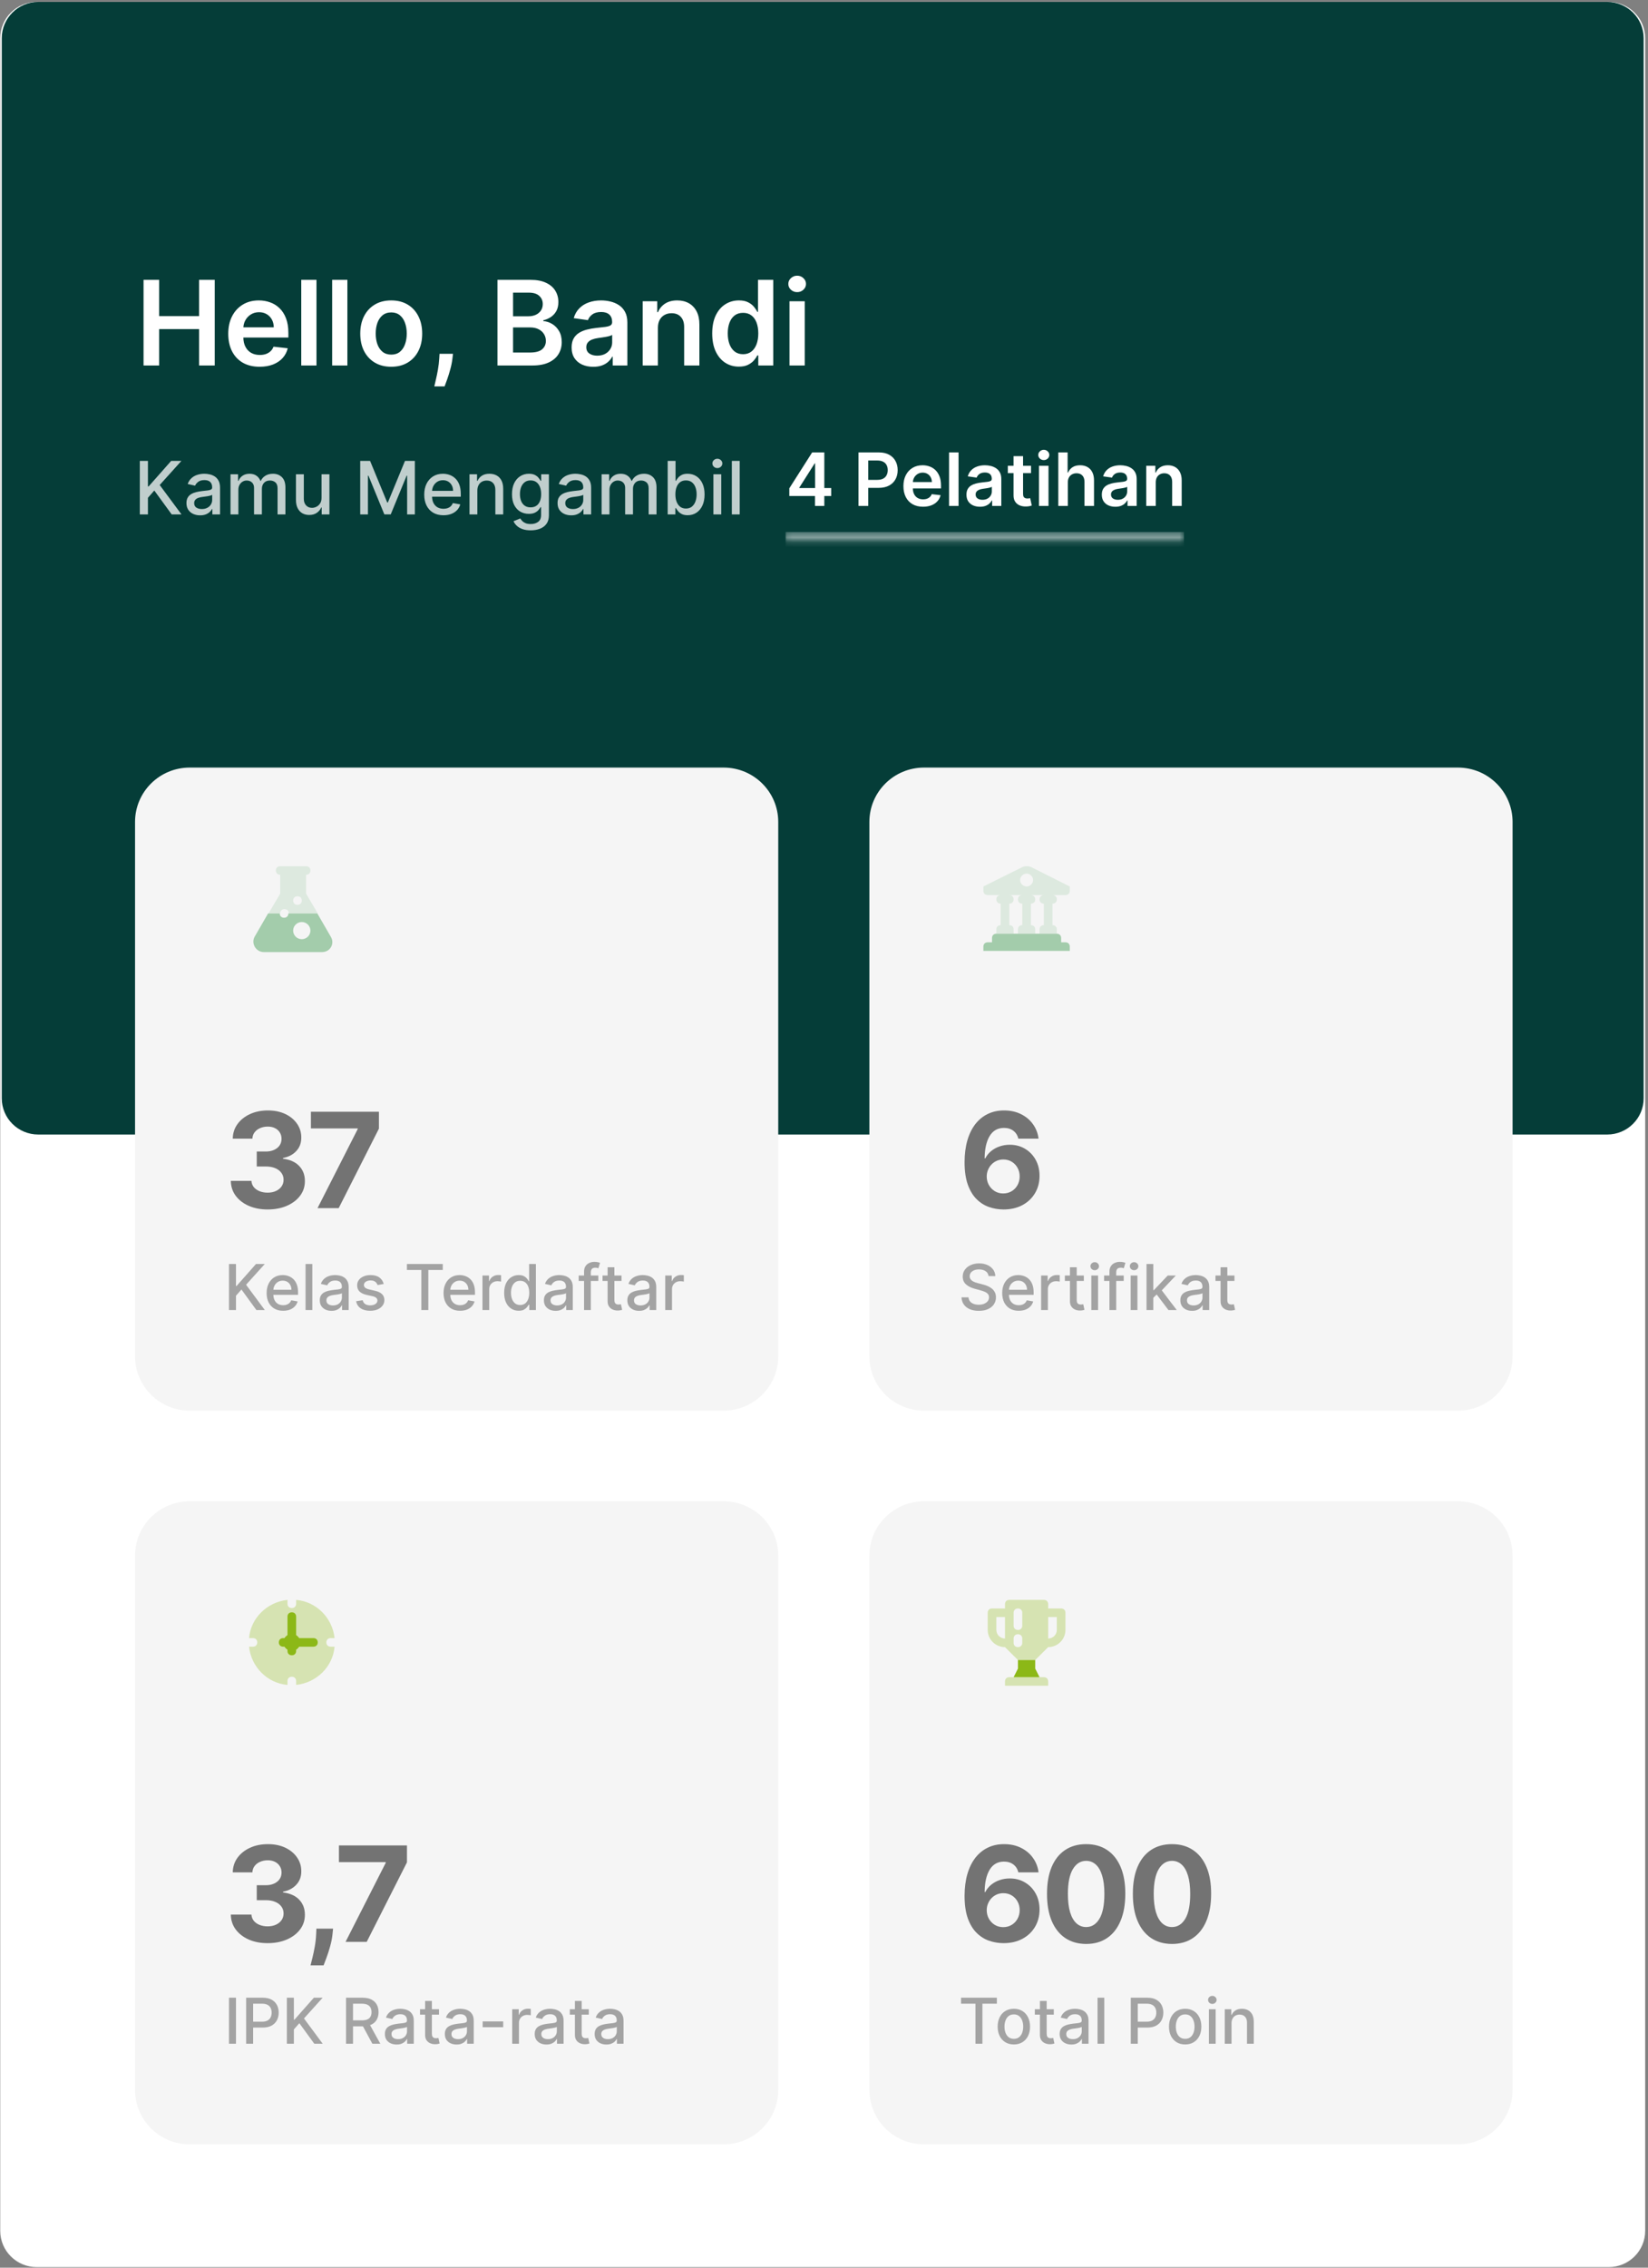<svg width="336" height="462" viewBox="0 0 336 462" fill="none" xmlns="http://www.w3.org/2000/svg">
<rect x="0" y="0" width="336" height="462" fill="#808080" stroke="none"/>
<path d="M327.994 0.397H7.479C3.374 0.397 0.047 3.702 0.047 7.781V454.499C0.047 458.576 3.374 461.882 7.479 461.882H327.994C332.098 461.882 335.426 458.576 335.426 454.499V7.781C335.426 3.702 332.098 0.397 327.994 0.397Z" fill="white"/>
<path d="M327.682 0.397H7.792C3.687 0.397 0.359 3.702 0.359 7.781V223.756C0.359 227.833 3.687 231.14 7.792 231.14H327.682C331.786 231.14 335.114 227.833 335.114 223.756V7.781C335.114 3.702 331.786 0.397 327.682 0.397Z" fill="#053D38"/>
<path d="M29.266 74.465V57.013H32.447V64.401H40.588V57.013H43.779V74.465H40.588V67.051H32.447V74.465H29.266ZM52.935 74.721C51.614 74.721 50.473 74.449 49.513 73.903C48.558 73.352 47.823 72.573 47.309 71.568C46.794 70.556 46.537 69.366 46.537 67.997C46.537 66.65 46.794 65.469 47.309 64.452C47.83 63.429 48.555 62.634 49.488 62.066C50.419 61.492 51.515 61.206 52.773 61.206C53.585 61.206 54.351 61.336 55.071 61.597C55.798 61.853 56.438 62.251 56.993 62.79C57.553 63.331 57.994 64.017 58.313 64.852C58.634 65.683 58.794 66.671 58.794 67.818V68.764H47.995V66.685H55.818C55.812 66.094 55.683 65.569 55.432 65.108C55.18 64.642 54.829 64.276 54.376 64.009C53.93 63.742 53.41 63.608 52.816 63.608C52.181 63.608 51.623 63.762 51.143 64.069C50.663 64.37 50.288 64.767 50.019 65.261C49.756 65.75 49.621 66.287 49.616 66.872V68.687C49.616 69.449 49.756 70.103 50.037 70.647C50.316 71.187 50.709 71.602 51.212 71.892C51.715 72.175 52.304 72.317 52.978 72.317C53.431 72.317 53.839 72.256 54.205 72.13C54.571 72 54.888 71.809 55.158 71.56C55.426 71.31 55.629 70.999 55.766 70.63L58.666 70.954C58.483 71.715 58.134 72.38 57.62 72.949C57.11 73.511 56.458 73.948 55.663 74.26C54.869 74.568 53.959 74.721 52.935 74.721ZM64.526 57.013V74.465H61.421V57.013H64.526ZM70.825 57.013V74.465H67.719V57.013H70.825ZM79.765 74.721C78.478 74.721 77.362 74.439 76.419 73.877C75.475 73.315 74.743 72.528 74.223 71.516C73.708 70.505 73.451 69.323 73.451 67.971C73.451 66.62 73.708 65.435 74.223 64.418C74.743 63.402 75.475 62.611 76.419 62.05C77.362 61.486 78.478 61.206 79.765 61.206C81.051 61.206 82.166 61.486 83.11 62.05C84.053 62.611 84.782 63.402 85.297 64.418C85.817 65.435 86.077 66.62 86.077 67.971C86.077 69.323 85.817 70.505 85.297 71.516C84.782 72.528 84.053 73.315 83.11 73.877C82.166 74.439 81.051 74.721 79.765 74.721ZM79.782 72.249C80.48 72.249 81.062 72.059 81.531 71.678C82 71.292 82.35 70.775 82.578 70.127C82.812 69.48 82.93 68.758 82.93 67.963C82.93 67.162 82.812 66.438 82.578 65.79C82.35 65.137 82 64.617 81.531 64.23C81.062 63.844 80.48 63.651 79.782 63.651C79.067 63.651 78.473 63.844 77.998 64.23C77.529 64.617 77.177 65.137 76.942 65.79C76.714 66.438 76.6 67.162 76.6 67.963C76.6 68.758 76.714 69.48 76.942 70.127C77.177 70.775 77.529 71.292 77.998 71.678C78.473 72.059 79.067 72.249 79.782 72.249ZM92.358 72.079L92.247 73.016C92.167 73.733 92.024 74.459 91.818 75.198C91.618 75.942 91.407 76.627 91.184 77.251C90.961 77.876 90.781 78.368 90.643 78.726H88.551C88.63 78.38 88.739 77.908 88.876 77.312C89.019 76.715 89.156 76.044 89.288 75.301C89.419 74.556 89.508 73.8 89.554 73.033L89.613 72.079H92.358ZM101.423 74.465V57.013H108.148C109.418 57.013 110.473 57.211 111.313 57.609C112.159 58.001 112.792 58.538 113.209 59.22C113.631 59.902 113.844 60.674 113.844 61.538C113.844 62.248 113.707 62.856 113.432 63.361C113.158 63.861 112.789 64.267 112.326 64.58C111.862 64.892 111.344 65.117 110.773 65.254V65.424C111.396 65.458 111.994 65.648 112.566 65.994C113.143 66.335 113.614 66.818 113.981 67.443C114.347 68.069 114.53 68.824 114.53 69.71C114.53 70.613 114.31 71.426 113.869 72.148C113.429 72.863 112.765 73.429 111.88 73.843C110.993 74.257 109.878 74.465 108.534 74.465H101.423ZM104.605 71.823H108.028C109.183 71.823 110.015 71.605 110.524 71.168C111.039 70.725 111.296 70.156 111.296 69.463C111.296 68.946 111.168 68.48 110.91 68.065C110.653 67.645 110.287 67.316 109.812 67.077C109.338 66.832 108.771 66.71 108.114 66.71H104.605V71.823ZM104.605 64.436H107.753C108.303 64.436 108.797 64.336 109.237 64.137C109.678 63.932 110.023 63.645 110.275 63.276C110.532 62.901 110.661 62.459 110.661 61.947C110.661 61.27 110.42 60.714 109.94 60.276C109.466 59.839 108.759 59.62 107.823 59.62H104.605V64.436ZM120.952 74.73C120.117 74.73 119.365 74.581 118.697 74.286C118.033 73.985 117.506 73.542 117.118 72.957C116.736 72.372 116.543 71.65 116.543 70.793C116.543 70.053 116.68 69.444 116.954 68.961C117.23 68.477 117.604 68.091 118.079 67.802C118.554 67.511 119.088 67.293 119.683 67.145C120.283 66.992 120.904 66.881 121.544 66.813C122.316 66.734 122.942 66.663 123.422 66.6C123.903 66.531 124.252 66.429 124.47 66.293C124.693 66.151 124.804 65.933 124.804 65.637V65.585C124.804 64.944 124.612 64.446 124.229 64.093C123.846 63.742 123.294 63.566 122.573 63.566C121.813 63.566 121.21 63.731 120.764 64.061C120.323 64.39 120.026 64.779 119.872 65.227L116.973 64.818C117.201 64.023 117.578 63.358 118.104 62.825C118.63 62.285 119.274 61.881 120.034 61.614C120.795 61.342 121.636 61.206 122.556 61.206C123.191 61.206 123.823 61.279 124.452 61.428C125.081 61.575 125.656 61.819 126.176 62.16C126.696 62.495 127.114 62.952 127.428 63.532C127.749 64.111 127.908 64.836 127.908 65.705V74.465H124.923V72.667H124.821C124.632 73.031 124.367 73.371 124.023 73.69C123.686 74.002 123.26 74.255 122.745 74.449C122.236 74.636 121.639 74.73 120.952 74.73ZM121.758 72.462C122.382 72.462 122.923 72.34 123.38 72.096C123.837 71.846 124.189 71.516 124.435 71.107C124.686 70.698 124.812 70.253 124.812 69.77V68.226C124.714 68.307 124.549 68.381 124.314 68.449C124.086 68.517 123.829 68.576 123.542 68.627C123.257 68.679 122.973 68.724 122.693 68.764C122.413 68.804 122.17 68.838 121.965 68.866C121.501 68.929 121.087 69.031 120.721 69.173C120.355 69.315 120.066 69.515 119.854 69.77C119.643 70.019 119.537 70.343 119.537 70.741C119.537 71.31 119.745 71.738 120.163 72.028C120.581 72.317 121.112 72.462 121.758 72.462ZM134.136 66.795V74.465H131.031V61.376H133.999V63.6H134.153C134.456 62.867 134.94 62.285 135.603 61.853C136.272 61.42 137.099 61.206 138.081 61.206C138.991 61.206 139.783 61.399 140.458 61.785C141.138 62.171 141.665 62.731 142.037 63.463C142.414 64.196 142.599 65.086 142.594 66.131V74.465H139.488V66.608C139.488 65.733 139.26 65.049 138.803 64.554C138.351 64.061 137.725 63.813 136.924 63.813C136.381 63.813 135.898 63.932 135.474 64.171C135.057 64.404 134.728 64.742 134.488 65.185C134.253 65.628 134.136 66.165 134.136 66.795ZM150.64 74.695C149.604 74.695 148.678 74.431 147.861 73.903C147.043 73.374 146.396 72.607 145.921 71.602C145.447 70.597 145.21 69.375 145.21 67.938C145.21 66.484 145.45 65.256 145.93 64.257C146.417 63.25 147.071 62.493 147.895 61.981C148.718 61.464 149.636 61.206 150.648 61.206C151.421 61.206 152.055 61.336 152.552 61.597C153.05 61.853 153.444 62.163 153.736 62.526C154.028 62.883 154.253 63.222 154.414 63.54H154.542V57.013H157.656V74.465H154.603V72.403H154.414C154.253 72.721 154.021 73.06 153.719 73.417C153.417 73.769 153.015 74.07 152.518 74.321C152.021 74.571 151.395 74.695 150.64 74.695ZM151.506 72.165C152.164 72.165 152.724 71.988 153.187 71.636C153.65 71.278 154.002 70.781 154.242 70.145C154.482 69.507 154.603 68.767 154.603 67.92C154.603 67.074 154.482 66.338 154.242 65.713C154.008 65.088 153.659 64.602 153.196 64.257C152.738 63.909 152.175 63.736 151.506 63.736C150.814 63.736 150.236 63.915 149.773 64.272C149.309 64.631 148.962 65.125 148.727 65.756C148.492 66.386 148.375 67.109 148.375 67.92C148.375 68.738 148.492 69.468 148.727 70.11C148.967 70.747 149.318 71.249 149.782 71.619C150.251 71.982 150.825 72.165 151.506 72.165ZM160.964 74.465V61.376H164.071V74.465H160.964ZM162.526 59.517C162.035 59.517 161.611 59.356 161.256 59.032C160.902 58.703 160.725 58.308 160.725 57.848C160.725 57.382 160.902 56.986 161.256 56.663C161.611 56.334 162.035 56.169 162.526 56.169C163.023 56.169 163.447 56.334 163.795 56.663C164.15 56.986 164.328 57.382 164.328 57.848C164.328 58.308 164.15 58.703 163.795 59.032C163.447 59.356 163.023 59.517 162.526 59.517Z" fill="white"/>
<path opacity="0.75" d="M28.506 104.807V93.9H30.162V99.108H30.297L34.902 93.9H36.987L32.559 98.811L37.004 104.807H35.009L31.46 99.935L30.162 101.415V104.807H28.506ZM40.799 104.989C40.278 104.989 39.806 104.893 39.384 104.701C38.962 104.506 38.628 104.224 38.381 103.855C38.138 103.485 38.016 103.032 38.016 102.497C38.016 102.035 38.106 101.655 38.285 101.357C38.463 101.058 38.705 100.823 39.008 100.648C39.312 100.474 39.651 100.343 40.027 100.254C40.402 100.166 40.785 100.098 41.174 100.051C41.667 99.994 42.068 99.949 42.375 99.914C42.683 99.874 42.906 99.812 43.045 99.727C43.184 99.642 43.254 99.503 43.254 99.312V99.274C43.254 98.809 43.122 98.448 42.858 98.193C42.596 97.938 42.207 97.809 41.689 97.809C41.149 97.809 40.724 97.928 40.413 98.166C40.106 98.401 39.893 98.662 39.775 98.948L38.269 98.608C38.447 98.11 38.709 97.71 39.051 97.405C39.398 97.095 39.796 96.872 40.247 96.734C40.697 96.591 41.17 96.52 41.667 96.52C41.996 96.52 42.345 96.559 42.713 96.638C43.084 96.713 43.432 96.851 43.753 97.053C44.078 97.255 44.345 97.545 44.552 97.922C44.759 98.295 44.862 98.779 44.862 99.375V104.807H43.297V103.69H43.233C43.13 103.895 42.974 104.098 42.767 104.297C42.559 104.495 42.293 104.66 41.968 104.793C41.642 104.923 41.253 104.989 40.799 104.989ZM41.147 103.711C41.59 103.711 41.969 103.624 42.284 103.449C42.602 103.275 42.844 103.049 43.008 102.768C43.176 102.484 43.26 102.18 43.26 101.857V100.803C43.202 100.86 43.092 100.913 42.927 100.963C42.766 101.009 42.583 101.049 42.375 101.084C42.168 101.117 41.966 101.147 41.77 101.175C41.573 101.2 41.408 101.221 41.276 101.24C40.965 101.278 40.681 101.344 40.423 101.436C40.17 101.528 39.966 101.663 39.813 101.836C39.663 102.007 39.587 102.234 39.587 102.518C39.587 102.912 39.734 103.21 40.027 103.412C40.32 103.611 40.694 103.711 41.147 103.711ZM46.998 104.807V96.627H48.537V97.959H48.638C48.81 97.508 49.09 97.157 49.48 96.904C49.87 96.648 50.336 96.52 50.879 96.52C51.43 96.52 51.891 96.648 52.262 96.904C52.637 97.159 52.914 97.511 53.093 97.959H53.179C53.376 97.522 53.688 97.174 54.117 96.914C54.547 96.651 55.057 96.52 55.65 96.52C56.397 96.52 57.007 96.753 57.479 97.218C57.954 97.683 58.192 98.385 58.192 99.321V104.807H56.589V99.471C56.589 98.918 56.437 98.516 56.133 98.267C55.83 98.018 55.466 97.895 55.044 97.895C54.523 97.895 54.117 98.054 53.827 98.374C53.538 98.691 53.394 99.097 53.394 99.594V104.807H51.796V99.37C51.796 98.926 51.656 98.569 51.378 98.299C51.099 98.03 50.737 97.895 50.29 97.895C49.986 97.895 49.705 97.974 49.448 98.134C49.194 98.291 48.988 98.509 48.831 98.789C48.678 99.07 48.601 99.394 48.601 99.764V104.807H46.998ZM65.556 101.415V96.627H67.165V104.807H65.589V103.391H65.502C65.313 103.827 65.009 104.192 64.591 104.483C64.177 104.771 63.66 104.914 63.042 104.914C62.513 104.914 62.045 104.799 61.638 104.568C61.234 104.334 60.916 103.987 60.683 103.53C60.454 103.072 60.34 102.505 60.34 101.83V96.627H61.943V101.638C61.943 102.196 62.099 102.64 62.41 102.97C62.72 103.301 63.124 103.466 63.621 103.466C63.921 103.466 64.22 103.391 64.516 103.241C64.817 103.093 65.065 102.868 65.262 102.566C65.462 102.265 65.56 101.88 65.556 101.415ZM73.442 93.9H75.453L78.948 102.379H79.077L82.572 93.9H84.583V104.807H83.007V96.914H82.905L79.666 104.793H78.359L75.121 96.909H75.018V104.807H73.442V93.9ZM90.411 104.973C89.601 104.973 88.901 104.8 88.316 104.456C87.733 104.108 87.282 103.62 86.964 102.991C86.65 102.359 86.493 101.619 86.493 100.771C86.493 99.933 86.65 99.194 86.964 98.554C87.282 97.916 87.726 97.416 88.294 97.058C88.865 96.699 89.533 96.52 90.299 96.52C90.763 96.52 91.215 96.597 91.65 96.749C92.086 96.903 92.477 97.142 92.824 97.468C93.171 97.795 93.444 98.22 93.645 98.741C93.844 99.26 93.945 99.89 93.945 100.632V101.197H87.399V100.004H92.374C92.374 99.585 92.288 99.213 92.116 98.891C91.944 98.564 91.704 98.306 91.393 98.118C91.085 97.93 90.724 97.836 90.309 97.836C89.859 97.836 89.466 97.946 89.13 98.166C88.798 98.383 88.54 98.668 88.359 99.018C88.18 99.366 88.09 99.744 88.09 100.152V101.084C88.09 101.632 88.187 102.097 88.38 102.48C88.576 102.864 88.85 103.157 89.2 103.359C89.55 103.558 89.959 103.658 90.427 103.658C90.731 103.658 91.008 103.614 91.259 103.53C91.509 103.441 91.726 103.31 91.907 103.136C92.089 102.962 92.229 102.747 92.325 102.491L93.842 102.763C93.721 103.207 93.504 103.595 93.188 103.929C92.877 104.26 92.486 104.517 92.014 104.701C91.546 104.883 91.012 104.973 90.411 104.973ZM97.325 99.951V104.807H95.723V96.627H97.261V97.959H97.364C97.553 97.526 97.849 97.178 98.253 96.914C98.661 96.651 99.173 96.52 99.792 96.52C100.353 96.52 100.845 96.638 101.266 96.872C101.688 97.103 102.015 97.447 102.247 97.905C102.48 98.364 102.596 98.929 102.596 99.604V104.807H100.993V99.796C100.993 99.203 100.837 98.74 100.527 98.406C100.215 98.068 99.788 97.901 99.245 97.901C98.873 97.901 98.542 97.98 98.253 98.139C97.967 98.299 97.74 98.533 97.573 98.842C97.408 99.148 97.325 99.517 97.325 99.951ZM108.198 108.046C107.544 108.046 106.981 107.96 106.51 107.791C106.042 107.62 105.659 107.395 105.362 107.114C105.065 106.834 104.844 106.526 104.697 106.192L106.075 105.629C106.172 105.784 106.3 105.95 106.461 106.123C106.626 106.301 106.847 106.452 107.126 106.577C107.409 106.7 107.771 106.763 108.215 106.763C108.822 106.763 109.323 106.615 109.72 106.32C110.117 106.029 110.316 105.564 110.316 104.925V103.317H110.214C110.117 103.49 109.977 103.683 109.796 103.897C109.618 104.11 109.37 104.295 109.056 104.45C108.741 104.607 108.332 104.686 107.828 104.686C107.178 104.686 106.591 104.535 106.07 104.233C105.551 103.927 105.141 103.478 104.837 102.885C104.537 102.289 104.386 101.555 104.386 100.686C104.386 99.815 104.535 99.07 104.831 98.448C105.131 97.827 105.543 97.351 106.064 97.021C106.586 96.687 107.178 96.52 107.84 96.52C108.351 96.52 108.762 96.606 109.078 96.776C109.392 96.943 109.637 97.138 109.812 97.362C109.991 97.586 110.128 97.783 110.225 97.953H110.342V96.627H111.913V104.989C111.913 105.692 111.748 106.269 111.42 106.72C111.091 107.171 110.646 107.505 110.085 107.722C109.527 107.938 108.898 108.046 108.198 108.046ZM108.182 103.364C108.643 103.364 109.033 103.258 109.351 103.045C109.672 102.828 109.916 102.52 110.08 102.118C110.248 101.713 110.332 101.228 110.332 100.664C110.332 100.114 110.249 99.629 110.085 99.21C109.921 98.791 109.68 98.464 109.361 98.23C109.043 97.993 108.65 97.874 108.182 97.874C107.7 97.874 107.298 97.997 106.976 98.246C106.654 98.491 106.411 98.826 106.247 99.247C106.086 99.67 106.006 100.142 106.006 100.664C106.006 101.2 106.088 101.67 106.252 102.076C106.416 102.48 106.66 102.796 106.981 103.024C107.306 103.251 107.706 103.364 108.182 103.364ZM116.459 104.989C115.938 104.989 115.466 104.893 115.044 104.701C114.622 104.506 114.288 104.224 114.042 103.855C113.799 103.485 113.677 103.032 113.677 102.497C113.677 102.035 113.767 101.655 113.945 101.357C114.124 101.058 114.365 100.823 114.668 100.648C114.972 100.474 115.312 100.343 115.688 100.254C116.063 100.166 116.444 100.098 116.835 100.051C117.329 99.994 117.728 99.949 118.035 99.914C118.343 99.874 118.567 99.812 118.706 99.727C118.846 99.642 118.915 99.503 118.915 99.312V99.274C118.915 98.809 118.782 98.448 118.518 98.193C118.257 97.938 117.867 97.809 117.35 97.809C116.81 97.809 116.385 97.928 116.073 98.166C115.766 98.401 115.553 98.662 115.436 98.948L113.929 98.608C114.107 98.11 114.368 97.71 114.712 97.405C115.059 97.095 115.458 96.872 115.907 96.734C116.358 96.591 116.832 96.52 117.329 96.52C117.656 96.52 118.005 96.559 118.373 96.638C118.745 96.713 119.092 96.851 119.413 97.053C119.739 97.255 120.005 97.545 120.212 97.922C120.419 98.295 120.523 98.779 120.523 99.375V104.807H118.958V103.69H118.894C118.79 103.895 118.634 104.098 118.428 104.297C118.219 104.495 117.954 104.66 117.628 104.793C117.303 104.923 116.913 104.989 116.459 104.989ZM116.808 103.711C117.251 103.711 117.631 103.624 117.944 103.449C118.263 103.275 118.503 103.049 118.668 102.768C118.836 102.484 118.919 102.18 118.919 101.857V100.803C118.863 100.86 118.753 100.913 118.588 100.963C118.428 101.009 118.243 101.049 118.035 101.084C117.828 101.117 117.626 101.147 117.43 101.175C117.234 101.2 117.069 101.221 116.936 101.24C116.626 101.278 116.342 101.344 116.085 101.436C115.831 101.528 115.626 101.663 115.473 101.836C115.322 102.007 115.248 102.234 115.248 102.518C115.248 102.912 115.394 103.21 115.688 103.412C115.98 103.611 116.354 103.711 116.808 103.711ZM122.658 104.807V96.627H124.197V97.959H124.299C124.47 97.508 124.75 97.157 125.141 96.904C125.53 96.648 125.996 96.52 126.539 96.52C127.09 96.52 127.552 96.648 127.923 96.904C128.299 97.159 128.575 97.511 128.753 97.959H128.839C129.036 97.522 129.349 97.174 129.777 96.914C130.206 96.651 130.717 96.52 131.311 96.52C132.058 96.52 132.667 96.753 133.139 97.218C133.614 97.683 133.852 98.385 133.852 99.321V104.807H132.249V99.471C132.249 98.918 132.097 98.516 131.793 98.267C131.489 98.018 131.127 97.895 130.705 97.895C130.184 97.895 129.777 98.054 129.488 98.374C129.199 98.691 129.054 99.097 129.054 99.594V104.807H127.457V99.37C127.457 98.926 127.317 98.569 127.039 98.299C126.759 98.03 126.397 97.895 125.95 97.895C125.646 97.895 125.365 97.974 125.108 98.134C124.854 98.291 124.649 98.509 124.492 98.789C124.338 99.07 124.261 99.394 124.261 99.764V104.807H122.658ZM136.129 104.807V93.9H137.731V97.953H137.828C137.921 97.783 138.056 97.586 138.231 97.362C138.406 97.138 138.649 96.943 138.96 96.776C139.271 96.606 139.681 96.52 140.192 96.52C140.858 96.52 141.45 96.687 141.973 97.021C142.495 97.355 142.903 97.836 143.2 98.464C143.501 99.093 143.651 99.85 143.651 100.733C143.651 101.617 143.503 102.376 143.205 103.008C142.909 103.636 142.501 104.121 141.984 104.462C141.465 104.799 140.874 104.967 140.208 104.967C139.709 104.967 139.299 104.885 138.982 104.717C138.666 104.55 138.42 104.355 138.241 104.131C138.062 103.908 137.925 103.709 137.828 103.535H137.695V104.807H136.129ZM137.7 100.717C137.7 101.292 137.784 101.797 137.952 102.23C138.12 102.663 138.363 103.002 138.681 103.247C138.999 103.489 139.389 103.61 139.85 103.61C140.328 103.61 140.729 103.483 141.05 103.232C141.372 102.976 141.615 102.63 141.78 102.193C141.947 101.756 142.031 101.264 142.031 100.717C142.031 100.177 141.949 99.693 141.785 99.263C141.624 98.834 141.381 98.495 141.055 98.246C140.734 97.997 140.332 97.874 139.85 97.874C139.385 97.874 138.992 97.993 138.67 98.23C138.352 98.468 138.111 98.8 137.947 99.226C137.781 99.652 137.7 100.15 137.7 100.717ZM145.451 104.807V96.627H147.054V104.807H145.451ZM146.26 95.365C145.982 95.365 145.742 95.273 145.542 95.088C145.345 94.9 145.247 94.676 145.247 94.417C145.247 94.154 145.345 93.931 145.542 93.745C145.742 93.558 145.982 93.463 146.26 93.463C146.539 93.463 146.777 93.558 146.974 93.745C147.173 93.931 147.274 94.154 147.274 94.417C147.274 94.676 147.173 94.9 146.974 95.088C146.777 95.273 146.539 95.365 146.26 95.365ZM150.813 93.9V104.807H149.21V93.9H150.813Z" fill="white"/>
<path d="M160.93 101.054V99.482L165.587 92.17H166.907V94.406H166.102L162.966 99.344V99.428H169.469V101.054H160.93ZM166.167 103.077V100.574L166.188 99.871V92.17H168.064V103.077H166.167ZM175.034 103.077V92.17H179.152C179.994 92.17 180.703 92.326 181.274 92.638C181.849 92.951 182.284 93.381 182.576 93.927C182.874 94.471 183.022 95.088 183.022 95.781C183.022 96.48 182.874 97.101 182.576 97.644C182.28 98.189 181.842 98.616 181.264 98.928C180.684 99.237 179.972 99.392 179.124 99.392H176.396V97.767H178.857C179.349 97.767 179.753 97.681 180.068 97.512C180.382 97.341 180.614 97.107 180.765 96.808C180.918 96.511 180.995 96.168 180.995 95.781C180.995 95.394 180.918 95.053 180.765 94.757C180.614 94.463 180.381 94.234 180.063 94.071C179.748 93.904 179.343 93.821 178.845 93.821H177.022V103.077H175.034ZM188.192 103.237C187.366 103.237 186.652 103.067 186.052 102.726C185.455 102.381 184.996 101.895 184.674 101.267C184.353 100.634 184.192 99.89 184.192 99.034C184.192 98.193 184.353 97.455 184.674 96.82C185 96.18 185.453 95.682 186.036 95.328C186.619 94.969 187.303 94.79 188.089 94.79C188.597 94.79 189.076 94.872 189.525 95.035C189.98 95.195 190.381 95.444 190.726 95.781C191.077 96.118 191.352 96.548 191.553 97.07C191.753 97.587 191.853 98.206 191.853 98.923V99.513H185.103V98.214H189.992C189.989 97.844 189.908 97.516 189.751 97.229C189.594 96.938 189.374 96.709 189.092 96.541C188.813 96.376 188.488 96.291 188.116 96.291C187.719 96.291 187.371 96.388 187.071 96.579C186.77 96.768 186.536 97.016 186.368 97.325C186.204 97.63 186.12 97.966 186.116 98.332V99.467C186.116 99.942 186.204 100.35 186.379 100.691C186.554 101.028 186.798 101.288 187.114 101.469C187.428 101.647 187.796 101.735 188.217 101.735C188.5 101.735 188.755 101.696 188.985 101.618C189.214 101.536 189.411 101.417 189.58 101.261C189.748 101.105 189.875 100.911 189.96 100.681L191.772 100.883C191.658 101.359 191.44 101.774 191.118 102.129C190.8 102.481 190.392 102.754 189.896 102.95C189.399 103.141 188.831 103.237 188.192 103.237ZM195.435 92.17V103.077H193.495V92.17H195.435ZM199.801 103.243C199.279 103.243 198.808 103.15 198.39 102.966C197.976 102.777 197.647 102.501 197.403 102.135C197.165 101.769 197.045 101.318 197.045 100.782C197.045 100.32 197.13 99.938 197.302 99.636C197.474 99.335 197.707 99.094 198.005 98.912C198.301 98.731 198.636 98.595 199.007 98.502C199.382 98.406 199.77 98.337 200.171 98.295C200.653 98.245 201.044 98.2 201.344 98.161C201.645 98.119 201.863 98.054 201.999 97.969C202.138 97.881 202.207 97.745 202.207 97.559V97.528C202.207 97.126 202.088 96.816 201.848 96.595C201.609 96.376 201.264 96.265 200.813 96.265C200.338 96.265 199.962 96.369 199.682 96.574C199.408 96.78 199.222 97.023 199.125 97.304L197.313 97.049C197.456 96.551 197.691 96.136 198.021 95.802C198.35 95.465 198.752 95.213 199.227 95.045C199.702 94.875 200.228 94.79 200.803 94.79C201.2 94.79 201.595 94.837 201.987 94.929C202.38 95.021 202.74 95.173 203.065 95.386C203.39 95.596 203.652 95.882 203.848 96.244C204.049 96.606 204.149 97.058 204.149 97.602V103.077H202.283V101.953H202.218C202.1 102.181 201.934 102.393 201.72 102.593C201.51 102.787 201.243 102.946 200.921 103.067C200.603 103.183 200.229 103.243 199.801 103.243ZM200.304 101.826C200.695 101.826 201.032 101.749 201.318 101.597C201.603 101.441 201.823 101.234 201.977 100.978C202.135 100.723 202.214 100.444 202.214 100.142V99.178C202.152 99.228 202.049 99.275 201.902 99.317C201.759 99.36 201.598 99.398 201.42 99.428C201.241 99.461 201.064 99.49 200.889 99.513C200.714 99.539 200.561 99.56 200.433 99.579C200.143 99.617 199.884 99.681 199.655 99.77C199.427 99.859 199.247 99.983 199.114 100.142C198.982 100.299 198.916 100.502 198.916 100.75C198.916 101.105 199.046 101.373 199.308 101.555C199.568 101.735 199.901 101.826 200.304 101.826ZM210.211 94.896V96.388H205.478V94.896H210.211ZM206.646 92.937H208.588V100.617C208.588 100.876 208.626 101.075 208.705 101.213C208.787 101.347 208.895 101.441 209.027 101.49C209.159 101.54 209.306 101.564 209.466 101.564C209.588 101.564 209.698 101.556 209.799 101.538C209.903 101.52 209.981 101.505 210.034 101.49L210.362 102.997C210.257 103.033 210.11 103.072 209.917 103.114C209.727 103.158 209.495 103.181 209.22 103.189C208.734 103.203 208.295 103.131 207.906 102.971C207.517 102.808 207.207 102.555 206.979 102.214C206.754 101.874 206.643 101.448 206.646 100.936V92.937ZM211.834 103.077V94.896H213.775V103.077H211.834ZM212.811 93.735C212.503 93.735 212.238 93.634 212.018 93.432C211.796 93.225 211.685 92.979 211.685 92.691C211.685 92.4 211.796 92.154 212.018 91.951C212.238 91.745 212.503 91.642 212.811 91.642C213.121 91.642 213.386 91.745 213.604 91.951C213.825 92.154 213.936 92.4 213.936 92.691C213.936 92.979 213.825 93.225 213.604 93.432C213.386 93.634 213.121 93.735 212.811 93.735ZM217.711 98.283V103.077H215.771V92.17H217.668V96.286H217.765C217.959 95.825 218.257 95.461 218.66 95.195C219.068 94.925 219.586 94.79 220.215 94.79C220.788 94.79 221.285 94.909 221.71 95.147C222.136 95.384 222.465 95.732 222.697 96.191C222.933 96.648 223.051 97.208 223.051 97.868V103.077H221.111V98.168C221.111 97.616 220.968 97.189 220.681 96.883C220.399 96.574 220.003 96.419 219.492 96.419C219.149 96.419 218.841 96.495 218.57 96.643C218.301 96.789 218.091 97 217.937 97.278C217.787 97.554 217.711 97.889 217.711 98.283ZM227.4 103.243C226.877 103.243 226.407 103.15 225.989 102.966C225.574 102.777 225.246 102.501 225.003 102.135C224.764 101.769 224.644 101.318 224.644 100.782C224.644 100.32 224.729 99.938 224.901 99.636C225.072 99.335 225.306 99.094 225.603 98.912C225.9 98.731 226.234 98.595 226.606 98.502C226.981 98.406 227.369 98.337 227.769 98.295C228.251 98.245 228.644 98.2 228.943 98.161C229.243 98.119 229.462 98.054 229.597 97.969C229.737 97.881 229.806 97.745 229.806 97.559V97.528C229.806 97.126 229.687 96.816 229.447 96.595C229.207 96.376 228.862 96.265 228.413 96.265C227.937 96.265 227.56 96.369 227.281 96.574C227.006 96.78 226.82 97.023 226.724 97.304L224.911 97.049C225.055 96.551 225.291 96.136 225.619 95.802C225.948 95.465 226.35 95.213 226.825 95.045C227.3 94.875 227.826 94.79 228.401 94.79C228.798 94.79 229.193 94.837 229.587 94.929C229.979 95.021 230.339 95.173 230.664 95.386C230.989 95.596 231.25 95.882 231.447 96.244C231.647 96.606 231.747 97.058 231.747 97.602V103.077H229.882V101.953H229.817C229.699 102.181 229.533 102.393 229.319 102.593C229.108 102.787 228.841 102.946 228.52 103.067C228.202 103.183 227.829 103.243 227.4 103.243ZM227.903 101.826C228.293 101.826 228.63 101.749 228.917 101.597C229.203 101.441 229.421 101.234 229.576 100.978C229.733 100.723 229.812 100.444 229.812 100.142V99.178C229.751 99.228 229.647 99.275 229.5 99.317C229.357 99.36 229.197 99.398 229.018 99.428C228.839 99.461 228.663 99.49 228.487 99.513C228.313 99.539 228.16 99.56 228.032 99.579C227.742 99.617 227.483 99.681 227.255 99.77C227.026 99.859 226.846 99.983 226.713 100.142C226.58 100.299 226.515 100.502 226.515 100.75C226.515 101.105 226.644 101.373 226.906 101.555C227.167 101.735 227.5 101.826 227.903 101.826ZM235.639 98.283V103.077H233.698V94.896H235.553V96.286H235.65C235.839 95.828 236.141 95.465 236.556 95.195C236.974 94.925 237.491 94.79 238.105 94.79C238.673 94.79 239.169 94.911 239.59 95.151C240.016 95.394 240.344 95.743 240.577 96.201C240.813 96.659 240.929 97.215 240.925 97.868V103.077H238.984V98.168C238.984 97.62 238.841 97.192 238.555 96.883C238.274 96.574 237.881 96.419 237.382 96.419C237.041 96.419 236.739 96.495 236.475 96.643C236.215 96.789 236.009 97 235.859 97.278C235.712 97.554 235.639 97.889 235.639 98.283Z" fill="white"/>
<g opacity="0.5">
<mask id="mask0_577_16761" style="mask-type:luminance" maskUnits="userSpaceOnUse" x="160" y="108" width="82" height="3">
<path d="M160.152 108.384H241.398V110.23H160.152V108.384Z" fill="white"/>
</mask>
<g mask="url(#mask0_577_16761)">
<path d="M241.398 108.384H160.152V112.077H241.398V108.384Z" fill="white"/>
</g>
</g>
<path d="M147.522 156.379H38.681C32.524 156.379 27.533 161.338 27.533 167.455V276.322C27.533 282.438 32.524 287.397 38.681 287.397H147.522C153.679 287.397 158.671 282.438 158.671 276.322V167.455C158.671 161.338 153.679 156.379 147.522 156.379Z" fill="#F5F5F5"/>
<path d="M62.046 171.377H57.122C50.785 171.377 45.648 176.481 45.648 182.776V187.668C45.648 193.963 50.785 199.066 57.122 199.066H62.046C68.382 199.066 73.519 193.963 73.519 187.668V182.776C73.519 176.481 68.382 171.377 62.046 171.377Z" fill="#F5F5F5"/>
<mask id="mask1_577_16761" style="mask-type:luminance" maskUnits="userSpaceOnUse" x="49" y="174" width="22" height="22">
<path d="M70.153 174.723H49.018V195.721H70.153V174.723Z" fill="white"/>
</mask>
<g mask="url(#mask1_577_16761)">
<path opacity="0.3" d="M64.787 186.097H58.887C58.887 185.571 58.535 185.221 58.006 185.221C57.477 185.221 57.126 185.571 57.126 186.097H54.748L57.126 182.073V178.223C56.598 178.223 56.245 177.873 56.245 177.348C56.245 176.823 56.598 176.473 57.126 176.473H62.41C62.938 176.473 63.291 176.823 63.291 177.348C63.291 177.873 62.938 178.223 62.41 178.223V182.073L64.787 186.097ZM60.648 182.597C60.12 182.597 59.768 182.948 59.768 183.472C59.768 183.997 60.12 184.346 60.648 184.346C61.177 184.346 61.529 183.997 61.529 183.472C61.529 182.948 61.177 182.597 60.648 182.597Z" fill="#A3CCAB"/>
<path d="M65.667 193.971H53.779C52.194 193.971 51.137 192.22 51.93 190.821L54.659 186.097H57.037C57.037 186.622 57.39 186.972 57.918 186.972C58.446 186.972 58.798 186.622 58.798 186.097H64.699L67.429 190.821C68.309 192.22 67.34 193.971 65.667 193.971ZM61.528 187.847C60.559 187.847 59.767 188.634 59.767 189.596C59.767 190.558 60.559 191.345 61.528 191.345C62.497 191.345 63.29 190.558 63.29 189.596C63.29 188.634 62.497 187.847 61.528 187.847Z" fill="#A3CCAB"/>
</g>
<path d="M54.557 246.407C53.116 246.407 51.833 246.16 50.707 245.668C49.587 245.169 48.703 244.486 48.053 243.616C47.41 242.741 47.078 241.73 47.059 240.587H51.266C51.292 241.066 51.45 241.488 51.739 241.852C52.035 242.21 52.428 242.488 52.916 242.687C53.406 242.884 53.956 242.984 54.567 242.984C55.203 242.984 55.766 242.871 56.255 242.648C56.745 242.424 57.127 242.115 57.403 241.719C57.68 241.321 57.819 240.865 57.819 240.347C57.819 239.823 57.671 239.359 57.374 238.957C57.086 238.549 56.668 238.229 56.12 237.998C55.58 237.768 54.937 237.653 54.19 237.653H52.348V234.604H54.19C54.821 234.604 55.377 234.496 55.859 234.279C56.349 234.062 56.728 233.761 56.998 233.377C57.269 232.987 57.403 232.534 57.403 232.016C57.403 231.524 57.284 231.092 57.047 230.722C56.815 230.345 56.487 230.051 56.063 229.84C55.644 229.629 55.155 229.523 54.596 229.523C54.029 229.523 53.512 229.626 53.041 229.831C52.572 230.028 52.196 230.312 51.913 230.684C51.629 231.055 51.479 231.489 51.459 231.987H47.454C47.474 230.856 47.799 229.86 48.429 228.996C49.06 228.134 49.909 227.46 50.977 226.973C52.051 226.481 53.264 226.235 54.615 226.235C55.979 226.235 57.172 226.481 58.195 226.973C59.218 227.465 60.012 228.131 60.579 228.968C61.151 229.798 61.434 230.732 61.428 231.767C61.434 232.867 61.09 233.784 60.395 234.518C59.706 235.254 58.809 235.72 57.703 235.918V236.072C59.156 236.257 60.263 236.758 61.023 237.576C61.788 238.389 62.167 239.405 62.161 240.625C62.167 241.744 61.842 242.738 61.186 243.607C60.537 244.477 59.639 245.16 58.494 245.659C57.349 246.157 56.037 246.407 54.557 246.407ZM64.739 246.138L72.931 230.032V229.897H63.387V226.503H77.255V229.946L69.052 246.138H64.739Z" fill="#737373"/>
<path d="M46.688 266.905V257.523H48.112V262.004H48.227L52.187 257.523H53.981L50.172 261.747L53.994 266.905H52.279L49.227 262.713L48.112 263.987V266.905H46.688ZM57.73 267.047C57.032 267.047 56.432 266.898 55.928 266.602C55.427 266.303 55.039 265.883 54.765 265.343C54.495 264.8 54.36 264.163 54.36 263.433C54.36 262.711 54.495 262.077 54.765 261.528C55.039 260.977 55.42 260.548 55.909 260.24C56.401 259.931 56.976 259.778 57.633 259.778C58.033 259.778 58.42 259.843 58.796 259.974C59.171 260.106 59.507 260.312 59.805 260.592C60.104 260.874 60.339 261.239 60.511 261.687C60.682 262.134 60.769 262.675 60.769 263.313V263.798H55.139V262.774H59.418C59.418 262.413 59.344 262.093 59.197 261.815C59.049 261.535 58.842 261.313 58.574 261.152C58.31 260.99 57.999 260.909 57.643 260.909C57.255 260.909 56.917 261.003 56.628 261.192C56.343 261.379 56.122 261.623 55.965 261.926C55.811 262.225 55.734 262.55 55.734 262.902V263.703C55.734 264.174 55.817 264.573 55.983 264.902C56.153 265.233 56.388 265.485 56.689 265.659C56.989 265.829 57.342 265.915 57.744 265.915C58.006 265.915 58.244 265.878 58.459 265.805C58.674 265.729 58.86 265.617 59.017 265.467C59.174 265.317 59.294 265.131 59.376 264.912L60.681 265.145C60.577 265.528 60.389 265.861 60.118 266.148C59.851 266.433 59.515 266.655 59.109 266.814C58.706 266.968 58.246 267.047 57.73 267.047ZM63.677 257.523V266.905H62.298V257.523H63.677ZM67.593 267.061C67.144 267.061 66.738 266.978 66.376 266.814C66.012 266.645 65.725 266.403 65.513 266.085C65.304 265.768 65.199 265.378 65.199 264.916C65.199 264.52 65.276 264.193 65.43 263.936C65.584 263.68 65.791 263.476 66.052 263.327C66.313 263.178 66.606 263.065 66.928 262.989C67.251 262.912 67.579 262.853 67.915 262.814C68.34 262.765 68.683 262.725 68.948 262.695C69.212 262.662 69.404 262.609 69.524 262.536C69.644 262.461 69.704 262.343 69.704 262.177V262.146C69.704 261.745 69.59 261.436 69.362 261.215C69.138 260.996 68.803 260.886 68.358 260.886C67.894 260.886 67.527 260.989 67.26 261.192C66.996 261.394 66.813 261.619 66.712 261.866L65.416 261.572C65.57 261.145 65.794 260.8 66.089 260.538C66.388 260.272 66.73 260.081 67.118 259.961C67.504 259.838 67.912 259.778 68.34 259.778C68.622 259.778 68.922 259.811 69.238 259.878C69.557 259.943 69.856 260.062 70.132 260.235C70.412 260.41 70.641 260.659 70.82 260.982C70.998 261.303 71.087 261.72 71.087 262.233V266.905H69.74V265.943H69.686C69.596 266.12 69.463 266.294 69.284 266.465C69.106 266.636 68.877 266.778 68.598 266.891C68.318 267.004 67.983 267.061 67.593 267.061ZM67.892 265.962C68.273 265.962 68.599 265.887 68.869 265.737C69.143 265.587 69.35 265.392 69.491 265.15C69.636 264.907 69.709 264.645 69.709 264.367V263.46C69.66 263.509 69.564 263.555 69.423 263.598C69.284 263.637 69.126 263.672 68.948 263.703C68.77 263.731 68.596 263.756 68.427 263.78C68.258 263.803 68.117 263.82 68.002 263.836C67.736 263.869 67.491 263.927 67.269 264.006C67.051 264.085 66.876 264.199 66.744 264.349C66.615 264.496 66.55 264.691 66.55 264.935C66.55 265.274 66.677 265.531 66.928 265.704C67.18 265.876 67.501 265.962 67.892 265.962ZM78.23 261.586L76.98 261.807C76.928 261.648 76.845 261.497 76.732 261.353C76.621 261.21 76.47 261.091 76.279 261C76.09 260.909 75.851 260.863 75.566 260.863C75.174 260.863 74.849 260.949 74.587 261.124C74.326 261.295 74.196 261.516 74.196 261.789C74.196 262.023 74.283 262.213 74.458 262.356C74.633 262.501 74.916 262.617 75.308 262.709L76.431 262.966C77.084 263.115 77.569 263.346 77.889 263.656C78.208 263.969 78.368 264.373 78.368 264.872C78.368 265.292 78.245 265.668 77.999 265.997C77.756 266.324 77.417 266.581 76.98 266.767C76.547 266.954 76.045 267.047 75.473 267.047C74.68 267.047 74.033 266.878 73.532 266.542C73.031 266.204 72.724 265.723 72.609 265.101L73.942 264.898C74.025 265.244 74.196 265.504 74.453 265.682C74.711 265.856 75.049 265.943 75.463 265.943C75.916 265.943 76.276 265.85 76.547 265.663C76.818 265.474 76.953 265.244 76.953 264.972C76.953 264.752 76.869 264.567 76.704 264.417C76.541 264.268 76.29 264.155 75.952 264.078L74.754 263.818C74.093 263.668 73.604 263.43 73.287 263.103C72.974 262.776 72.817 262.363 72.817 261.862C72.817 261.446 72.933 261.083 73.168 260.771C73.401 260.46 73.724 260.217 74.135 260.044C74.547 259.866 75.02 259.778 75.552 259.778C76.316 259.778 76.919 259.943 77.358 260.272C77.798 260.599 78.089 261.037 78.23 261.586ZM82.965 258.742V257.523H90.273V258.742H87.326V266.905H85.906V258.742H82.965ZM93.802 267.047C93.104 267.047 92.503 266.898 91.999 266.602C91.498 266.303 91.111 265.883 90.837 265.343C90.566 264.8 90.432 264.163 90.432 263.433C90.432 262.711 90.566 262.077 90.837 261.528C91.111 260.977 91.492 260.548 91.981 260.24C92.472 259.931 93.047 259.778 93.705 259.778C94.105 259.778 94.492 259.843 94.867 259.974C95.242 260.106 95.579 260.312 95.877 260.592C96.175 260.874 96.41 261.239 96.582 261.687C96.753 262.134 96.84 262.675 96.84 263.313V263.798H91.21V262.774H95.489C95.489 262.413 95.415 262.093 95.268 261.815C95.12 261.535 94.913 261.313 94.645 261.152C94.381 260.99 94.07 260.909 93.714 260.909C93.327 260.909 92.989 261.003 92.7 261.192C92.415 261.379 92.193 261.623 92.036 261.926C91.882 262.225 91.806 262.55 91.806 262.902V263.703C91.806 264.174 91.889 264.573 92.055 264.902C92.224 265.233 92.459 265.485 92.76 265.659C93.061 265.829 93.413 265.915 93.815 265.915C94.077 265.915 94.315 265.878 94.53 265.805C94.746 265.729 94.931 265.617 95.088 265.467C95.245 265.317 95.365 265.131 95.448 264.912L96.752 265.145C96.648 265.528 96.46 265.861 96.19 266.148C95.922 266.433 95.586 266.655 95.18 266.814C94.778 266.968 94.318 267.047 93.802 267.047ZM98.37 266.905V259.869H99.702V260.987H99.776C99.905 260.608 100.133 260.31 100.457 260.093C100.787 259.873 101.159 259.764 101.573 259.764C101.66 259.764 101.761 259.766 101.878 259.773C101.998 259.78 102.092 259.787 102.16 259.796V261.105C102.104 261.091 102.005 261.073 101.864 261.055C101.723 261.033 101.582 261.024 101.44 261.024C101.115 261.024 100.824 261.091 100.569 261.229C100.317 261.364 100.117 261.551 99.969 261.793C99.823 262.031 99.748 262.302 99.748 262.609V266.905H98.37ZM105.75 267.043C105.178 267.043 104.668 266.897 104.219 266.606C103.773 266.314 103.423 265.897 103.168 265.357C102.916 264.813 102.789 264.161 102.789 263.401C102.789 262.64 102.917 261.99 103.172 261.449C103.431 260.909 103.785 260.496 104.234 260.209C104.682 259.922 105.19 259.778 105.759 259.778C106.198 259.778 106.552 259.851 106.82 259.997C107.09 260.141 107.299 260.31 107.447 260.501C107.597 260.694 107.715 260.863 107.797 261.01H107.88V257.523H109.258V266.905H107.912V265.81H107.797C107.715 265.96 107.593 266.13 107.437 266.323C107.284 266.515 107.072 266.683 106.802 266.828C106.531 266.971 106.181 267.043 105.75 267.043ZM106.054 265.874C106.451 265.874 106.786 265.77 107.06 265.563C107.336 265.353 107.545 265.06 107.687 264.687C107.831 264.314 107.903 263.882 107.903 263.387C107.903 262.898 107.832 262.471 107.691 262.104C107.55 261.738 107.341 261.453 107.068 261.248C106.795 261.043 106.456 260.941 106.054 260.941C105.639 260.941 105.293 261.048 105.017 261.262C104.741 261.476 104.531 261.766 104.39 262.136C104.252 262.506 104.183 262.923 104.183 263.387C104.183 263.857 104.253 264.279 104.394 264.656C104.536 265.031 104.745 265.329 105.021 265.549C105.301 265.766 105.645 265.874 106.054 265.874ZM113.287 267.061C112.838 267.061 112.432 266.978 112.069 266.814C111.708 266.645 111.42 266.403 111.207 266.085C110.998 265.768 110.895 265.378 110.895 264.916C110.895 264.52 110.971 264.193 111.125 263.936C111.278 263.68 111.485 263.476 111.747 263.327C112.009 263.178 112.3 263.065 112.623 262.989C112.945 262.912 113.275 262.853 113.61 262.814C114.033 262.765 114.378 262.725 114.643 262.695C114.907 262.662 115.099 262.609 115.219 262.536C115.339 262.461 115.398 262.343 115.398 262.177V262.146C115.398 261.745 115.285 261.436 115.058 261.215C114.832 260.996 114.499 260.886 114.053 260.886C113.588 260.886 113.223 260.989 112.955 261.192C112.69 261.394 112.507 261.619 112.406 261.866L111.111 261.572C111.264 261.145 111.489 260.8 111.784 260.538C112.082 260.272 112.425 260.081 112.812 259.961C113.199 259.838 113.607 259.778 114.033 259.778C114.317 259.778 114.616 259.811 114.933 259.878C115.253 259.943 115.55 260.062 115.828 260.235C116.107 260.41 116.336 260.659 116.514 260.982C116.693 261.303 116.782 261.72 116.782 262.233V266.905H115.435V265.943H115.38C115.29 266.12 115.157 266.294 114.98 266.465C114.801 266.636 114.571 266.778 114.292 266.891C114.012 267.004 113.677 267.061 113.287 267.061ZM113.586 265.962C113.967 265.962 114.294 265.887 114.564 265.737C114.837 265.587 115.046 265.392 115.187 265.15C115.331 264.907 115.403 264.645 115.403 264.367V263.46C115.354 263.509 115.259 263.555 115.117 263.598C114.98 263.637 114.821 263.672 114.643 263.703C114.463 263.731 114.29 263.756 114.121 263.78C113.952 263.803 113.81 263.82 113.697 263.836C113.43 263.869 113.185 263.927 112.965 264.006C112.746 264.085 112.571 264.199 112.439 264.349C112.309 264.496 112.245 264.691 112.245 264.935C112.245 265.274 112.37 265.531 112.623 265.704C112.875 265.876 113.197 265.962 113.586 265.962ZM121.988 259.869V260.969H117.986V259.869H121.988ZM119.084 266.905V259.054C119.084 258.613 119.181 258.249 119.374 257.96C119.568 257.666 119.824 257.448 120.144 257.304C120.463 257.158 120.811 257.084 121.186 257.084C121.463 257.084 121.699 257.108 121.896 257.152C122.093 257.196 122.239 257.236 122.333 257.272L122.011 258.38C121.946 258.362 121.864 258.34 121.762 258.317C121.661 258.289 121.537 258.275 121.393 258.275C121.058 258.275 120.818 258.358 120.674 258.522C120.532 258.687 120.462 258.926 120.462 259.236V266.905H119.084ZM126.716 259.869V260.969H122.848V259.869H126.716ZM123.885 258.183H125.264V264.839C125.264 265.105 125.304 265.304 125.383 265.439C125.463 265.57 125.567 265.661 125.693 265.71C125.822 265.754 125.961 265.778 126.112 265.778C126.223 265.778 126.32 265.77 126.403 265.754C126.485 265.74 126.55 265.728 126.596 265.718L126.845 266.85C126.765 266.88 126.652 266.911 126.504 266.942C126.356 266.975 126.173 266.993 125.951 266.996C125.588 267.002 125.25 266.938 124.937 266.804C124.622 266.67 124.369 266.462 124.176 266.181C123.981 265.9 123.885 265.547 123.885 265.123V258.183ZM130.302 267.061C129.853 267.061 129.448 266.978 129.085 266.814C128.722 266.645 128.434 266.403 128.223 266.085C128.014 265.768 127.908 265.378 127.908 264.916C127.908 264.52 127.986 264.193 128.14 263.936C128.293 263.68 128.5 263.476 128.763 263.327C129.023 263.178 129.315 263.065 129.638 262.989C129.961 262.912 130.289 262.853 130.624 262.814C131.049 262.765 131.393 262.725 131.657 262.695C131.922 262.662 132.114 262.609 132.233 262.536C132.354 262.461 132.413 262.343 132.413 262.177V262.146C132.413 261.745 132.3 261.436 132.073 261.215C131.848 260.996 131.513 260.886 131.067 260.886C130.603 260.886 130.238 260.989 129.97 261.192C129.706 261.394 129.522 261.619 129.421 261.866L128.126 261.572C128.279 261.145 128.505 260.8 128.799 260.538C129.097 260.272 129.44 260.081 129.827 259.961C130.215 259.838 130.621 259.778 131.049 259.778C131.332 259.778 131.631 259.811 131.948 259.878C132.268 259.943 132.566 260.062 132.843 260.235C133.123 260.41 133.351 260.659 133.529 260.982C133.707 261.303 133.797 261.72 133.797 262.233V266.905H132.451V265.943H132.395C132.306 266.12 132.172 266.294 131.994 266.465C131.815 266.636 131.587 266.778 131.307 266.891C131.028 267.004 130.692 267.061 130.302 267.061ZM130.602 265.962C130.983 265.962 131.309 265.887 131.579 265.737C131.852 265.587 132.06 265.392 132.202 265.15C132.346 264.907 132.419 264.645 132.419 264.367V263.46C132.369 263.509 132.274 263.555 132.132 263.598C131.994 263.637 131.836 263.672 131.657 263.703C131.479 263.731 131.305 263.756 131.136 263.78C130.967 263.803 130.826 263.82 130.713 263.836C130.445 263.869 130.201 263.927 129.98 264.006C129.761 264.085 129.585 264.199 129.454 264.349C129.325 264.496 129.26 264.691 129.26 264.935C129.26 265.274 129.386 265.531 129.638 265.704C129.89 265.876 130.21 265.962 130.602 265.962ZM135.633 266.905V259.869H136.965V260.987H137.039C137.168 260.608 137.396 260.31 137.721 260.093C138.05 259.873 138.423 259.764 138.837 259.764C138.923 259.764 139.024 259.766 139.142 259.773C139.261 259.78 139.355 259.787 139.423 259.796V261.105C139.368 261.091 139.269 261.073 139.128 261.055C138.987 261.033 138.845 261.024 138.703 261.024C138.378 261.024 138.087 261.091 137.832 261.229C137.58 261.364 137.38 261.551 137.232 261.793C137.085 262.031 137.011 262.302 137.011 262.609V266.905H135.633Z" fill="#A3A3A3"/>
<path d="M297.241 156.379H188.4C182.243 156.379 177.252 161.338 177.252 167.455V276.322C177.252 282.438 182.243 287.397 188.4 287.397H297.241C303.398 287.397 308.389 282.438 308.389 276.322V167.455C308.389 161.338 303.398 156.379 297.241 156.379Z" fill="#F5F5F5"/>
<path d="M211.765 171.377H206.841C200.504 171.377 195.367 176.481 195.367 182.776V187.668C195.367 193.963 200.504 199.066 206.841 199.066H211.765C218.101 199.066 223.238 193.963 223.238 187.668V182.776C223.238 176.481 218.101 171.377 211.765 171.377Z" fill="#F5F5F5"/>
<mask id="mask2_577_16761" style="mask-type:luminance" maskUnits="userSpaceOnUse" x="198" y="174" width="22" height="22">
<path d="M219.87 174.723H198.734V195.721H219.87V174.723Z" fill="white"/>
</mask>
<g mask="url(#mask2_577_16761)">
<path d="M216.348 191.981V191.106C216.348 190.58 215.996 190.231 215.467 190.231H203.138C202.61 190.231 202.258 190.58 202.258 191.106V191.981H201.378C200.848 191.981 200.496 192.331 200.496 192.855V193.729H218.109V192.855C218.109 192.331 217.757 191.981 217.228 191.981H216.348Z" fill="#A3CCAB"/>
<path opacity="0.3" d="M218.109 180.607V181.481C218.109 182.007 217.757 182.357 217.228 182.357H214.586C215.115 182.357 215.467 182.706 215.467 183.232C215.467 183.756 215.115 184.107 214.586 184.107V188.48C215.115 188.48 215.467 188.83 215.467 189.356V190.231H211.945V189.356C211.945 188.83 212.297 188.48 212.825 188.48V184.107C212.297 184.107 211.945 183.756 211.945 183.232C211.945 182.706 212.297 182.357 212.825 182.357H210.183C210.712 182.357 211.064 182.706 211.064 183.232C211.064 183.756 210.712 184.107 210.183 184.107V188.48C210.712 188.48 211.064 188.83 211.064 189.356V190.231H207.542V189.356C207.542 188.83 207.894 188.48 208.422 188.48V184.107C207.894 184.107 207.542 183.756 207.542 183.232C207.542 182.706 207.894 182.357 208.422 182.357H205.78C206.308 182.357 206.66 182.706 206.66 183.232C206.66 183.756 206.308 184.107 205.78 184.107V188.48C206.308 188.48 206.66 188.83 206.66 189.356V190.231H203.138V189.356C203.138 188.83 203.491 188.48 204.018 188.48V184.107C203.491 184.107 203.138 183.756 203.138 183.232C203.138 182.706 203.491 182.357 204.018 182.357H201.378C200.848 182.357 200.496 182.007 200.496 181.481V180.607L208.422 176.669C208.951 176.408 209.655 176.408 210.272 176.669L218.109 180.607ZM209.303 177.982C208.599 177.982 207.982 178.594 207.982 179.295C207.982 179.994 208.599 180.607 209.303 180.607C210.007 180.607 210.624 179.994 210.624 179.295C210.624 178.594 210.007 177.982 209.303 177.982Z" fill="#A3CCAB"/>
</g>
<path d="M204.554 246.407C203.537 246.4 202.556 246.23 201.611 245.898C200.672 245.566 199.828 245.025 199.082 244.278C198.336 243.53 197.744 242.539 197.306 241.306C196.875 240.072 196.66 238.557 196.66 236.761C196.666 235.113 196.856 233.64 197.229 232.342C197.608 231.038 198.149 229.932 198.851 229.025C199.558 228.118 200.404 227.427 201.389 226.954C202.373 226.475 203.477 226.235 204.698 226.235C206.017 226.235 207.182 226.491 208.192 227.002C209.202 227.507 210.012 228.194 210.623 229.064C211.241 229.932 211.614 230.907 211.743 231.987H207.622C207.462 231.304 207.124 230.767 206.609 230.377C206.095 229.987 205.458 229.792 204.698 229.792C203.413 229.792 202.434 230.347 201.765 231.46C201.103 232.572 200.765 234.084 200.751 235.994H200.887C201.182 235.413 201.581 234.918 202.083 234.509C202.592 234.093 203.167 233.778 203.811 233.56C204.46 233.336 205.146 233.225 205.866 233.225C207.038 233.225 208.079 233.499 208.993 234.049C209.906 234.593 210.627 235.34 211.153 236.292C211.681 237.244 211.945 238.334 211.945 239.561C211.945 240.891 211.633 242.073 211.009 243.109C210.392 244.143 209.526 244.955 208.414 245.543C207.306 246.125 206.021 246.413 204.554 246.407ZM204.535 243.147C205.177 243.147 205.753 242.993 206.261 242.687C206.77 242.38 207.169 241.964 207.458 241.44C207.748 240.917 207.893 240.328 207.893 239.676C207.893 239.024 207.748 238.44 207.458 237.921C207.175 237.403 206.783 236.992 206.281 236.685C205.779 236.378 205.207 236.225 204.564 236.225C204.081 236.225 203.633 236.314 203.222 236.493C202.816 236.672 202.46 236.922 202.151 237.241C201.849 237.56 201.611 237.932 201.437 238.354C201.263 238.769 201.176 239.213 201.176 239.686C201.176 240.318 201.321 240.898 201.611 241.421C201.906 241.944 202.305 242.364 202.808 242.676C203.316 242.99 203.891 243.147 204.535 243.147Z" fill="#737373"/>
<path d="M201.554 259.987C201.505 259.554 201.302 259.219 200.946 258.981C200.589 258.739 200.14 258.619 199.599 258.619C199.212 258.619 198.877 258.68 198.595 258.802C198.312 258.921 198.092 259.086 197.935 259.297C197.782 259.504 197.705 259.741 197.705 260.007C197.705 260.23 197.757 260.422 197.862 260.583C197.969 260.746 198.108 260.882 198.281 260.991C198.456 261.098 198.644 261.189 198.843 261.262C199.044 261.332 199.236 261.39 199.419 261.436L200.342 261.674C200.643 261.747 200.952 261.847 201.268 261.972C201.585 262.097 201.878 262.261 202.149 262.466C202.419 262.671 202.638 262.924 202.804 263.226C202.973 263.528 203.058 263.891 203.058 264.312C203.058 264.844 202.919 265.316 202.642 265.728C202.369 266.14 201.971 266.465 201.448 266.704C200.929 266.942 200.3 267.061 199.562 267.061C198.856 267.061 198.245 266.949 197.727 266.726C197.211 266.503 196.807 266.188 196.515 265.778C196.224 265.366 196.062 264.877 196.031 264.312H197.46C197.488 264.651 197.598 264.933 197.792 265.159C197.989 265.382 198.239 265.549 198.543 265.659C198.851 265.766 199.188 265.819 199.554 265.819C199.957 265.819 200.314 265.756 200.628 265.631C200.944 265.503 201.193 265.326 201.375 265.101C201.556 264.872 201.647 264.604 201.647 264.299C201.647 264.02 201.567 263.793 201.407 263.616C201.251 263.439 201.036 263.292 200.766 263.175C200.499 263.06 200.196 262.958 199.858 262.869L198.742 262.566C197.986 262.363 197.387 262.062 196.943 261.665C196.504 261.268 196.285 260.742 196.285 260.088C196.285 259.549 196.432 259.077 196.727 258.674C197.022 258.27 197.422 257.957 197.926 257.735C198.43 257.509 198.999 257.395 199.632 257.395C200.272 257.395 200.835 257.507 201.324 257.731C201.815 257.953 202.202 258.26 202.486 258.65C202.769 259.038 202.916 259.484 202.928 259.987H201.554ZM207.702 267.047C207.004 267.047 206.403 266.898 205.899 266.602C205.397 266.303 205.01 265.883 204.737 265.343C204.467 264.8 204.331 264.163 204.331 263.433C204.331 262.711 204.467 262.077 204.737 261.528C205.01 260.977 205.391 260.548 205.88 260.24C206.373 259.931 206.946 259.778 207.604 259.778C208.005 259.778 208.391 259.843 208.766 259.974C209.142 260.106 209.478 260.312 209.777 260.592C210.074 260.874 210.309 261.239 210.482 261.687C210.654 262.134 210.74 262.675 210.74 263.313V263.798H205.111V262.774H209.388C209.388 262.413 209.316 262.093 209.168 261.815C209.02 261.535 208.813 261.313 208.546 261.152C208.28 260.99 207.971 260.909 207.613 260.909C207.227 260.909 206.889 261.003 206.6 261.192C206.314 261.379 206.093 261.623 205.935 261.926C205.783 262.225 205.705 262.55 205.705 262.902V263.703C205.705 264.174 205.788 264.573 205.954 264.902C206.123 265.233 206.359 265.485 206.659 265.659C206.96 265.829 207.312 265.915 207.716 265.915C207.977 265.915 208.215 265.878 208.43 265.805C208.645 265.729 208.832 265.617 208.987 265.467C209.144 265.317 209.265 265.131 209.347 264.912L210.653 265.145C210.547 265.528 210.36 265.861 210.089 266.148C209.823 266.433 209.485 266.655 209.08 266.814C208.677 266.968 208.218 267.047 207.702 267.047ZM212.269 266.905V259.869H213.602V260.987H213.676C213.805 260.608 214.032 260.31 214.359 260.093C214.687 259.873 215.058 259.764 215.474 259.764C215.56 259.764 215.661 259.766 215.777 259.773C215.898 259.78 215.992 259.787 216.059 259.796V261.105C216.004 261.091 215.905 261.073 215.764 261.055C215.623 261.033 215.481 261.024 215.34 261.024C215.014 261.024 214.723 261.091 214.468 261.229C214.216 261.364 214.016 261.551 213.87 261.793C213.722 262.031 213.647 262.302 213.647 262.609V266.905H212.269ZM220.977 259.869V260.969H217.108V259.869H220.977ZM218.145 258.183H219.524V264.839C219.524 265.105 219.563 265.304 219.643 265.439C219.723 265.57 219.826 265.661 219.953 265.71C220.082 265.754 220.222 265.778 220.372 265.778C220.483 265.778 220.58 265.77 220.662 265.754C220.745 265.74 220.811 265.728 220.856 265.718L221.106 266.85C221.026 266.88 220.912 266.911 220.764 266.942C220.616 266.975 220.432 266.993 220.211 266.996C219.848 267.002 219.51 266.938 219.197 266.804C218.884 266.67 218.63 266.462 218.436 266.181C218.243 265.9 218.145 265.547 218.145 265.123V258.183ZM222.501 266.905V259.869H223.88V266.905H222.501ZM223.197 258.784C222.957 258.784 222.752 258.704 222.579 258.545C222.41 258.383 222.325 258.191 222.325 257.968C222.325 257.742 222.41 257.55 222.579 257.391C222.752 257.23 222.957 257.148 223.197 257.148C223.437 257.148 223.641 257.23 223.81 257.391C223.983 257.55 224.069 257.742 224.069 257.968C224.069 258.191 223.983 258.383 223.81 258.545C223.641 258.704 223.437 258.784 223.197 258.784ZM229.105 259.869V260.969H225.102V259.869H229.105ZM226.2 266.905V259.054C226.2 258.613 226.297 258.249 226.49 257.96C226.683 257.666 226.941 257.448 227.26 257.304C227.58 257.158 227.927 257.084 228.302 257.084C228.579 257.084 228.816 257.108 229.013 257.152C229.208 257.196 229.355 257.236 229.451 257.272L229.128 258.38C229.063 258.362 228.98 258.34 228.879 258.317C228.776 258.289 228.654 258.275 228.51 258.275C228.175 258.275 227.935 258.358 227.79 258.522C227.649 258.687 227.578 258.926 227.578 259.236V266.905H226.2ZM230.527 266.905V259.869H231.905V266.905H230.527ZM231.223 258.784C230.984 258.784 230.777 258.704 230.605 258.545C230.436 258.383 230.351 258.191 230.351 257.968C230.351 257.742 230.436 257.55 230.605 257.391C230.777 257.23 230.984 257.148 231.223 257.148C231.463 257.148 231.667 257.23 231.836 257.391C232.009 257.55 232.094 257.742 232.094 257.968C232.094 258.191 232.009 258.383 231.836 258.545C231.667 258.704 231.463 258.784 231.223 258.784ZM235.028 264.518L235.019 262.846H235.258L238.08 259.869H239.731L236.513 263.259H236.295L235.028 264.518ZM233.76 266.905V257.523H235.139V266.905H233.76ZM238.232 266.905L235.696 263.561L236.646 262.603L239.924 266.905H238.232ZM243.048 267.061C242.599 267.061 242.194 266.978 241.831 266.814C241.468 266.645 241.18 266.403 240.969 266.085C240.76 265.768 240.655 265.378 240.655 264.916C240.655 264.52 240.731 264.193 240.886 263.936C241.039 263.68 241.247 263.476 241.508 263.327C241.769 263.178 242.061 263.065 242.384 262.989C242.707 262.912 243.035 262.853 243.371 262.814C243.795 262.765 244.139 262.725 244.403 262.695C244.667 262.662 244.86 262.609 244.98 262.536C245.099 262.461 245.159 262.343 245.159 262.177V262.146C245.159 261.745 245.046 261.436 244.818 261.215C244.594 260.996 244.259 260.886 243.813 260.886C243.35 260.886 242.983 260.989 242.716 261.192C242.451 261.394 242.269 261.619 242.167 261.866L240.872 261.572C241.025 261.145 241.249 260.8 241.544 260.538C241.843 260.272 242.185 260.081 242.573 259.961C242.96 259.838 243.367 259.778 243.795 259.778C244.077 259.778 244.377 259.811 244.694 259.878C245.013 259.943 245.312 260.062 245.588 260.235C245.868 260.41 246.097 260.659 246.275 260.982C246.453 261.303 246.543 261.72 246.543 262.233V266.905H245.197V265.943H245.141C245.051 266.12 244.918 266.294 244.74 266.465C244.562 266.636 244.332 266.778 244.053 266.891C243.773 267.004 243.438 267.061 243.048 267.061ZM243.348 265.962C243.729 265.962 244.055 265.887 244.325 265.737C244.598 265.587 244.806 265.392 244.947 265.15C245.091 264.907 245.163 264.645 245.163 264.367V263.46C245.114 263.509 245.019 263.555 244.879 263.598C244.74 263.637 244.581 263.672 244.403 263.703C244.225 263.731 244.052 263.756 243.882 263.78C243.714 263.803 243.572 263.82 243.458 263.836C243.191 263.869 242.947 263.927 242.725 264.006C242.507 264.085 242.331 264.199 242.199 264.349C242.07 264.496 242.006 264.691 242.006 264.935C242.006 265.274 242.132 265.531 242.384 265.704C242.636 265.876 242.957 265.962 243.348 265.962ZM251.685 259.869V260.969H247.817V259.869H251.685ZM248.854 258.183H250.232V264.839C250.232 265.105 250.271 265.304 250.352 265.439C250.432 265.57 250.535 265.661 250.661 265.71C250.79 265.754 250.929 265.778 251.081 265.778C251.191 265.778 251.288 265.77 251.371 265.754C251.454 265.74 251.518 265.728 251.565 265.718L251.814 266.85C251.734 266.88 251.62 266.911 251.471 266.942C251.325 266.975 251.141 266.993 250.919 266.996C250.557 267.002 250.219 266.938 249.904 266.804C249.592 266.67 249.338 266.462 249.144 266.181C248.951 265.9 248.854 265.547 248.854 265.123V258.183Z" fill="#A3A3A3"/>
<path d="M147.522 305.857H38.681C32.524 305.857 27.533 310.816 27.533 316.933V425.799C27.533 431.916 32.524 436.875 38.681 436.875H147.522C153.679 436.875 158.671 431.916 158.671 425.799V316.933C158.671 310.816 153.679 305.857 147.522 305.857Z" fill="#F5F5F5"/>
<path d="M62.046 320.855H57.122C50.785 320.855 45.648 325.959 45.648 332.254V337.146C45.648 343.441 50.785 348.544 57.122 348.544H62.046C68.382 348.544 73.519 343.441 73.519 337.146V332.254C73.519 325.959 68.382 320.855 62.046 320.855Z" fill="#F5F5F5"/>
<mask id="mask3_577_16761" style="mask-type:luminance" maskUnits="userSpaceOnUse" x="49" y="324" width="22" height="22">
<path d="M70.153 324.201H49.018V345.199H70.153V324.201Z" fill="white"/>
</mask>
<g mask="url(#mask3_577_16761)">
<path opacity="0.3" d="M67.422 335.487C66.893 335.487 66.541 335.137 66.541 334.612C66.541 334.088 66.893 333.738 67.422 333.738H68.214C67.774 329.625 64.516 326.301 60.377 325.951V326.738C60.377 327.263 60.025 327.613 59.496 327.613C58.968 327.613 58.616 327.263 58.616 326.738V325.951C54.477 326.389 51.13 329.625 50.777 333.738H51.571C52.098 333.738 52.451 334.088 52.451 334.612C52.451 335.137 52.098 335.487 51.571 335.487H50.777C51.218 339.6 54.477 342.924 58.616 343.274V342.487C58.616 341.962 58.968 341.611 59.496 341.611C60.025 341.611 60.377 341.962 60.377 342.487V343.274C64.516 342.836 67.862 339.6 68.214 335.487H67.422Z" fill="#8CB817"/>
<path d="M63.899 333.738H60.993C60.817 333.475 60.641 333.301 60.376 333.125V329.363C60.376 328.838 60.024 328.488 59.496 328.488C58.967 328.488 58.615 328.838 58.615 329.363V333.125C58.351 333.301 58.175 333.475 57.999 333.738H57.734C57.206 333.738 56.853 334.088 56.853 334.612C56.853 335.137 57.206 335.487 57.734 335.487H57.999C58.175 335.75 58.351 335.924 58.615 336.1V336.362C58.615 336.887 58.967 337.237 59.496 337.237C60.024 337.237 60.376 336.887 60.376 336.362V336.1C60.641 335.924 60.817 335.75 60.993 335.487H63.899C64.428 335.487 64.78 335.137 64.78 334.612C64.78 334.088 64.428 333.738 63.899 333.738Z" fill="#8CB817"/>
</g>
<path d="M54.557 395.885C53.116 395.885 51.833 395.638 50.707 395.146C49.587 394.647 48.703 393.964 48.053 393.094C47.41 392.219 47.078 391.209 47.059 390.065H51.266C51.292 390.544 51.45 390.966 51.739 391.33C52.035 391.688 52.428 391.966 52.916 392.165C53.406 392.362 53.956 392.462 54.567 392.462C55.203 392.462 55.766 392.35 56.255 392.126C56.745 391.902 57.127 391.593 57.403 391.196C57.68 390.799 57.819 390.343 57.819 389.825C57.819 389.302 57.671 388.837 57.374 388.435C57.086 388.026 56.668 387.707 56.12 387.476C55.58 387.246 54.937 387.131 54.19 387.131H52.348V384.082H54.19C54.821 384.082 55.377 383.974 55.859 383.757C56.349 383.54 56.728 383.239 56.998 382.855C57.269 382.466 57.403 382.012 57.403 381.494C57.403 381.002 57.284 380.57 57.047 380.2C56.815 379.823 56.487 379.529 56.063 379.317C55.644 379.108 55.155 379.001 54.596 379.001C54.029 379.001 53.512 379.103 53.041 379.309C52.572 379.506 52.196 379.791 51.913 380.162C51.629 380.533 51.479 380.967 51.459 381.465H47.454C47.474 380.334 47.799 379.338 48.429 378.474C49.06 377.612 49.909 376.938 50.977 376.451C52.051 375.959 53.264 375.714 54.615 375.714C55.979 375.714 57.172 375.959 58.195 376.451C59.218 376.944 60.012 377.609 60.579 378.446C61.151 379.276 61.434 380.21 61.428 381.245C61.434 382.344 61.09 383.262 60.395 383.996C59.706 384.731 58.809 385.198 57.703 385.397V385.549C59.156 385.735 60.263 386.236 61.023 387.054C61.788 387.867 62.167 388.883 62.161 390.104C62.167 391.221 61.842 392.216 61.186 393.085C60.537 393.954 59.639 394.638 58.494 395.137C57.349 395.635 56.037 395.885 54.557 395.885ZM67.906 392.932L67.8 393.986C67.716 394.829 67.556 395.67 67.317 396.508C67.086 397.351 66.841 398.115 66.584 398.799C66.333 399.483 66.131 400.019 65.976 400.41H63.313C63.41 400.032 63.541 399.505 63.709 398.828C63.876 398.156 64.033 397.403 64.181 396.565C64.329 395.727 64.422 394.874 64.461 394.005L64.509 392.932H67.906ZM70.457 395.616L78.649 379.51V379.375H69.106V375.981H82.973V379.423L74.77 395.616H70.457Z" fill="#737373"/>
<path d="M48.112 407.002V416.383H46.688V407.002H48.112ZM50.186 416.383V407.002H53.552C54.287 407.002 54.895 407.134 55.378 407.4C55.861 407.666 56.221 408.03 56.462 408.49C56.702 408.949 56.821 409.465 56.821 410.039C56.821 410.616 56.7 411.135 56.457 411.596C56.217 412.054 55.854 412.417 55.368 412.686C54.886 412.952 54.279 413.084 53.547 413.084H51.233V411.885H53.418C53.883 411.885 54.259 411.806 54.548 411.647C54.837 411.485 55.049 411.264 55.184 410.987C55.319 410.709 55.387 410.393 55.387 410.039C55.387 409.685 55.319 409.37 55.184 409.094C55.049 408.821 54.835 408.605 54.543 408.449C54.254 408.293 53.874 408.216 53.4 408.216H51.611V416.383H50.186ZM58.491 416.383V407.002H59.916V411.481H60.031L63.992 407.002H65.785L61.977 411.225L65.799 416.383H64.084L61.032 412.191L59.916 413.465V416.383H58.491ZM70.549 416.383V407.002H73.914C74.645 407.002 75.253 407.127 75.735 407.377C76.222 407.628 76.584 407.975 76.824 408.417C77.063 408.857 77.183 409.366 77.183 409.943C77.183 410.517 77.062 411.022 76.819 411.458C76.579 411.892 76.217 412.23 75.731 412.471C75.249 412.712 74.641 412.833 73.91 412.833H71.361V411.615H73.781C74.242 411.615 74.617 411.549 74.905 411.418C75.198 411.285 75.411 411.095 75.547 410.845C75.681 410.595 75.749 410.294 75.749 409.943C75.749 409.588 75.681 409.281 75.542 409.022C75.407 408.763 75.192 408.564 74.901 408.427C74.612 408.286 74.232 408.216 73.762 408.216H71.974V416.383H70.549ZM75.209 412.151L77.544 416.383H75.92L73.633 412.151H75.209ZM80.868 416.538C80.419 416.538 80.013 416.457 79.649 416.291C79.287 416.123 79 415.88 78.787 415.563C78.578 415.246 78.474 414.856 78.474 414.394C78.474 413.998 78.552 413.671 78.704 413.414C78.859 413.158 79.066 412.954 79.327 412.805C79.588 412.655 79.881 412.543 80.203 412.467C80.525 412.389 80.854 412.331 81.19 412.292C81.615 412.243 81.958 412.203 82.223 412.173C82.487 412.139 82.679 412.086 82.799 412.013C82.918 411.939 82.979 411.82 82.979 411.656V411.623C82.979 411.223 82.865 410.914 82.638 410.693C82.414 410.474 82.078 410.364 81.632 410.364C81.169 410.364 80.803 410.466 80.535 410.671C80.271 410.872 80.088 411.097 79.987 411.344L78.69 411.051C78.845 410.623 79.069 410.278 79.365 410.016C79.662 409.75 80.005 409.558 80.392 409.439C80.779 409.316 81.187 409.255 81.615 409.255C81.897 409.255 82.197 409.289 82.513 409.356C82.832 409.421 83.13 409.539 83.407 409.713C83.687 409.888 83.917 410.137 84.095 410.46C84.272 410.781 84.362 411.197 84.362 411.71V416.383H83.015V415.421H82.961C82.871 415.598 82.738 415.771 82.559 415.943C82.38 416.114 82.152 416.257 81.872 416.369C81.592 416.482 81.257 416.538 80.868 416.538ZM81.166 415.44C81.547 415.44 81.874 415.364 82.144 415.215C82.418 415.066 82.625 414.87 82.767 414.628C82.912 414.384 82.984 414.123 82.984 413.845V412.938C82.934 412.987 82.839 413.033 82.697 413.076C82.559 413.115 82.401 413.15 82.223 413.181C82.044 413.208 81.871 413.234 81.702 413.259C81.532 413.28 81.392 413.298 81.277 413.313C81.01 413.348 80.765 413.404 80.544 413.484C80.326 413.563 80.151 413.678 80.019 413.827C79.89 413.973 79.825 414.168 79.825 414.413C79.825 414.752 79.951 415.008 80.203 415.182C80.455 415.354 80.776 415.44 81.166 415.44ZM89.503 409.347V410.446H85.635V409.347H89.503ZM86.673 407.661H88.052V414.317C88.052 414.583 88.091 414.782 88.171 414.917C88.251 415.048 88.355 415.139 88.48 415.188C88.609 415.232 88.749 415.255 88.9 415.255C89.011 415.255 89.107 415.248 89.191 415.233C89.273 415.218 89.337 415.206 89.384 415.197L89.633 416.328C89.553 416.358 89.439 416.389 89.292 416.42C89.144 416.453 88.959 416.472 88.739 416.474C88.376 416.48 88.038 416.417 87.724 416.282C87.41 416.147 87.157 415.94 86.963 415.659C86.769 415.378 86.673 415.025 86.673 414.602V407.661ZM93.09 416.538C92.641 416.538 92.235 416.457 91.873 416.291C91.509 416.123 91.222 415.88 91.011 415.563C90.802 415.246 90.696 414.856 90.696 414.394C90.696 413.998 90.774 413.671 90.927 413.414C91.081 413.158 91.288 412.954 91.55 412.805C91.811 412.655 92.103 412.543 92.425 412.467C92.749 412.389 93.077 412.331 93.412 412.292C93.837 412.243 94.18 412.203 94.445 412.173C94.709 412.139 94.901 412.086 95.021 412.013C95.141 411.939 95.201 411.82 95.201 411.656V411.623C95.201 411.223 95.087 410.914 94.86 410.693C94.636 410.474 94.3 410.364 93.855 410.364C93.391 410.364 93.025 410.466 92.757 410.671C92.493 410.872 92.31 411.097 92.209 411.344L90.913 411.051C91.067 410.623 91.291 410.278 91.587 410.016C91.885 409.75 92.228 409.558 92.615 409.439C93.002 409.316 93.409 409.255 93.837 409.255C94.119 409.255 94.419 409.289 94.735 409.356C95.055 409.421 95.353 409.539 95.63 409.713C95.91 409.888 96.139 410.137 96.317 410.46C96.495 410.781 96.585 411.197 96.585 411.71V416.383H95.238V415.421H95.183C95.094 415.598 94.96 415.771 94.781 415.943C94.603 416.114 94.374 416.257 94.095 416.369C93.815 416.482 93.479 416.538 93.09 416.538ZM93.389 415.44C93.771 415.44 94.096 415.364 94.366 415.215C94.64 415.066 94.847 414.87 94.989 414.628C95.133 414.384 95.206 414.123 95.206 413.845V412.938C95.156 412.987 95.061 413.033 94.92 413.076C94.781 413.115 94.623 413.15 94.445 413.181C94.267 413.208 94.093 413.234 93.924 413.259C93.755 413.28 93.614 413.298 93.5 413.313C93.233 413.348 92.989 413.404 92.766 413.484C92.548 413.563 92.373 413.678 92.242 413.827C92.112 413.973 92.047 414.168 92.047 414.413C92.047 414.752 92.174 415.008 92.425 415.182C92.677 415.354 92.998 415.44 93.389 415.44ZM102.593 411.825V413.012H98.406V411.825H102.593ZM104.43 416.383V409.347H105.763V410.464H105.836C105.965 410.086 106.192 409.788 106.519 409.572C106.847 409.351 107.219 409.242 107.635 409.242C107.721 409.242 107.823 409.245 107.938 409.251C108.058 409.258 108.152 409.265 108.219 409.273V410.584C108.165 410.569 108.067 410.552 107.925 410.533C107.783 410.512 107.642 410.501 107.5 410.501C107.175 410.501 106.885 410.569 106.629 410.707C106.377 410.842 106.178 411.029 106.03 411.271C105.882 411.509 105.809 411.78 105.809 412.086V416.383H104.43ZM111.41 416.538C110.961 416.538 110.557 416.457 110.193 416.291C109.83 416.123 109.543 415.88 109.331 415.563C109.122 415.246 109.017 414.856 109.017 414.394C109.017 413.998 109.094 413.671 109.248 413.414C109.401 413.158 109.609 412.954 109.871 412.805C110.132 412.655 110.423 412.543 110.747 412.467C111.069 412.389 111.398 412.331 111.733 412.292C112.157 412.243 112.502 412.203 112.765 412.173C113.031 412.139 113.223 412.086 113.342 412.013C113.463 411.939 113.521 411.82 113.521 411.656V411.623C113.521 411.223 113.408 410.914 113.181 410.693C112.957 410.474 112.621 410.364 112.175 410.364C111.712 410.364 111.346 410.466 111.078 410.671C110.815 410.872 110.631 411.097 110.529 411.344L109.234 411.051C109.388 410.623 109.613 410.278 109.908 410.016C110.205 409.75 110.548 409.558 110.935 409.439C111.323 409.316 111.729 409.255 112.157 409.255C112.441 409.255 112.739 409.289 113.056 409.356C113.376 409.421 113.674 409.539 113.951 409.713C114.231 409.888 114.459 410.137 114.637 410.46C114.816 410.781 114.905 411.197 114.905 411.71V416.383H113.559V415.421H113.503C113.414 415.598 113.281 415.771 113.103 415.943C112.924 416.114 112.695 416.257 112.415 416.369C112.136 416.482 111.801 416.538 111.41 416.538ZM111.71 415.44C112.091 415.44 112.417 415.364 112.687 415.215C112.96 415.066 113.168 414.87 113.31 414.628C113.454 414.384 113.527 414.123 113.527 413.845V412.938C113.478 412.987 113.383 413.033 113.241 413.076C113.103 413.115 112.944 413.15 112.765 413.181C112.588 413.208 112.414 413.234 112.245 413.259C112.076 413.28 111.934 413.298 111.821 413.313C111.553 413.348 111.309 413.404 111.088 413.484C110.869 413.563 110.694 413.678 110.562 413.827C110.433 413.973 110.369 414.168 110.369 414.413C110.369 414.752 110.494 415.008 110.747 415.182C110.998 415.354 111.32 415.44 111.71 415.44ZM120.047 409.347V410.446H116.179V409.347H120.047ZM117.217 407.661H118.595V414.317C118.595 414.583 118.635 414.782 118.715 414.917C118.795 415.048 118.897 415.139 119.024 415.188C119.153 415.232 119.293 415.255 119.443 415.255C119.554 415.255 119.65 415.248 119.733 415.233C119.817 415.218 119.881 415.206 119.927 415.197L120.176 416.328C120.096 416.358 119.982 416.389 119.835 416.42C119.687 416.453 119.503 416.472 119.282 416.474C118.919 416.48 118.581 416.417 118.268 416.282C117.954 416.147 117.7 415.94 117.506 415.659C117.313 415.378 117.217 415.025 117.217 414.602V407.661ZM123.634 416.538C123.183 416.538 122.779 416.457 122.415 416.291C122.053 416.123 121.766 415.88 121.553 415.563C121.344 415.246 121.24 414.856 121.24 414.394C121.24 413.998 121.318 413.671 121.47 413.414C121.624 413.158 121.832 412.954 122.093 412.805C122.354 412.655 122.646 412.543 122.969 412.467C123.291 412.389 123.621 412.331 123.956 412.292C124.379 412.243 124.724 412.203 124.988 412.173C125.253 412.139 125.445 412.086 125.564 412.013C125.685 411.939 125.744 411.82 125.744 411.656V411.623C125.744 411.223 125.631 410.914 125.403 410.693C125.179 410.474 124.844 410.364 124.398 410.364C123.934 410.364 123.568 410.466 123.301 410.671C123.037 410.872 122.854 411.097 122.752 411.344L121.456 411.051C121.611 410.623 121.835 410.278 122.13 410.016C122.428 409.75 122.771 409.558 123.158 409.439C123.545 409.316 123.953 409.255 124.379 409.255C124.663 409.255 124.962 409.289 125.279 409.356C125.599 409.421 125.896 409.539 126.174 409.713C126.453 409.888 126.682 410.137 126.86 410.46C127.038 410.781 127.127 411.197 127.127 411.71V416.383H125.781V415.421H125.727C125.637 415.598 125.504 415.771 125.325 415.943C125.146 416.114 124.917 416.257 124.637 416.369C124.358 416.482 124.024 416.538 123.634 416.538ZM123.932 415.44C124.313 415.44 124.64 415.364 124.909 415.215C125.184 415.066 125.391 414.87 125.532 414.628C125.678 414.384 125.749 414.123 125.749 413.845V412.938C125.7 412.987 125.605 413.033 125.463 413.076C125.325 413.115 125.167 413.15 124.988 413.181C124.81 413.208 124.636 413.234 124.468 413.259C124.298 413.28 124.157 413.298 124.043 413.313C123.775 413.348 123.531 413.404 123.31 413.484C123.092 413.563 122.917 413.678 122.784 413.827C122.655 413.973 122.591 414.168 122.591 414.413C122.591 414.752 122.717 415.008 122.969 415.182C123.221 415.354 123.542 415.44 123.932 415.44Z" fill="#A3A3A3"/>
<path d="M297.241 305.857H188.4C182.243 305.857 177.252 310.816 177.252 316.933V425.799C177.252 431.916 182.243 436.875 188.4 436.875H297.241C303.398 436.875 308.389 431.916 308.389 425.799V316.933C308.389 310.816 303.398 305.857 297.241 305.857Z" fill="#F5F5F5"/>
<path d="M211.765 320.855H206.841C200.504 320.855 195.367 325.959 195.367 332.254V337.146C195.367 343.441 200.504 348.544 206.841 348.544H211.765C218.101 348.544 223.238 343.441 223.238 337.146V332.254C223.238 325.959 218.101 320.855 211.765 320.855Z" fill="#F5F5F5"/>
<mask id="mask4_577_16761" style="mask-type:luminance" maskUnits="userSpaceOnUse" x="198" y="324" width="22" height="22">
<path d="M219.87 324.201H198.734V345.199H219.87V324.201Z" fill="white"/>
</mask>
<g mask="url(#mask4_577_16761)">
<path d="M211.064 339.949V338.2H207.542V339.949L206.66 341.698H211.945L211.064 339.949Z" fill="#8CB817"/>
<path opacity="0.3" d="M216.349 327.7H213.706V326.826C213.706 326.301 213.354 325.951 212.825 325.951H205.781C205.252 325.951 204.9 326.301 204.9 326.826V327.7H202.258C201.729 327.7 201.377 328.051 201.377 328.575V332.076C201.377 334 202.963 335.574 204.9 335.574C205.956 336.625 206.485 337.149 207.541 338.2H211.064C212.121 337.149 212.649 336.625 213.706 335.574C215.644 335.574 217.228 334 217.228 332.076V328.575C217.228 328.051 216.876 327.7 216.349 327.7ZM203.139 332.076V329.451H204.9V333.824C203.931 333.824 203.139 333.037 203.139 332.076ZM215.468 332.076C215.468 333.037 214.674 333.824 213.706 333.824V329.451H215.468V332.076ZM213.706 342.574V343.449H204.9V342.574C204.9 342.049 205.252 341.699 205.781 341.699H212.825C213.354 341.699 213.706 342.049 213.706 342.574ZM207.541 332.076C207.013 332.076 206.66 331.725 206.66 331.201V328.575C206.66 328.051 207.013 327.7 207.541 327.7C208.07 327.7 208.423 328.051 208.423 328.575V331.201C208.423 331.725 208.07 332.076 207.541 332.076ZM207.541 335.574C207.013 335.574 206.66 335.225 206.66 334.699V333.824C206.66 333.301 207.013 332.95 207.541 332.95C208.07 332.95 208.423 333.301 208.423 333.824V334.699C208.423 335.225 208.07 335.574 207.541 335.574Z" fill="#8CB817"/>
</g>
<path d="M204.554 395.885C203.537 395.877 202.556 395.709 201.611 395.376C200.672 395.043 199.828 394.503 199.082 393.756C198.336 393.008 197.744 392.018 197.306 390.784C196.875 389.551 196.66 388.035 196.66 386.24C196.666 384.591 196.856 383.118 197.229 381.82C197.608 380.516 198.149 379.411 198.851 378.503C199.558 377.596 200.404 376.905 201.389 376.433C202.373 375.953 203.477 375.714 204.698 375.714C206.017 375.714 207.182 375.97 208.192 376.48C209.202 376.986 210.012 377.672 210.623 378.542C211.241 379.411 211.614 380.385 211.743 381.465H207.622C207.462 380.782 207.124 380.245 206.609 379.855C206.095 379.465 205.458 379.27 204.698 379.27C203.413 379.27 202.434 379.826 201.765 380.939C201.103 382.05 200.765 383.562 200.751 385.473H200.887C201.182 384.89 201.581 384.396 202.083 383.987C202.592 383.571 203.167 383.256 203.811 383.037C204.46 382.814 205.146 382.703 205.866 382.703C207.038 382.703 208.079 382.977 208.993 383.527C209.906 384.07 210.627 384.818 211.153 385.77C211.681 386.722 211.945 387.812 211.945 389.039C211.945 390.369 211.633 391.551 211.009 392.587C210.392 393.622 209.526 394.433 208.414 395.021C207.306 395.603 206.021 395.891 204.554 395.885ZM204.535 392.625C205.177 392.625 205.753 392.471 206.261 392.165C206.77 391.858 207.169 391.442 207.458 390.918C207.748 390.394 207.893 389.806 207.893 389.154C207.893 388.502 207.748 387.917 207.458 387.399C207.175 386.882 206.783 386.47 206.281 386.163C205.779 385.856 205.207 385.703 204.564 385.703C204.081 385.703 203.633 385.792 203.222 385.971C202.816 386.15 202.46 386.4 202.151 386.719C201.849 387.038 201.611 387.41 201.437 387.832C201.263 388.247 201.176 388.691 201.176 389.164C201.176 389.796 201.321 390.375 201.611 390.899C201.906 391.423 202.305 391.842 202.808 392.154C203.316 392.468 203.891 392.625 204.535 392.625ZM221.449 396.048C219.789 396.042 218.361 395.635 217.165 394.829C215.974 394.024 215.058 392.858 214.415 391.33C213.778 389.803 213.462 387.965 213.469 385.819C213.469 383.677 213.786 381.852 214.424 380.344C215.067 378.835 215.984 377.688 217.174 376.902C218.37 376.109 219.795 375.714 221.449 375.714C223.102 375.714 224.525 376.109 225.714 376.902C226.911 377.694 227.831 378.845 228.475 380.354C229.117 381.855 229.436 383.677 229.43 385.819C229.43 387.971 229.109 389.812 228.464 391.34C227.828 392.867 226.914 394.034 225.724 394.839C224.533 395.644 223.109 396.048 221.449 396.048ZM221.449 392.606C222.582 392.606 223.486 392.04 224.161 390.908C224.836 389.777 225.171 388.081 225.165 385.819C225.165 384.329 225.01 383.089 224.701 382.098C224.399 381.107 223.968 380.362 223.408 379.864C222.855 379.366 222.202 379.116 221.449 379.116C220.323 379.116 219.423 379.676 218.747 380.794C218.071 381.913 217.73 383.587 217.724 385.819C217.724 387.326 217.875 388.586 218.178 389.596C218.486 390.598 218.921 391.352 219.481 391.858C220.04 392.357 220.697 392.606 221.449 392.606ZM238.95 396.048C237.29 396.042 235.862 395.635 234.666 394.829C233.475 394.024 232.559 392.858 231.915 391.33C231.278 389.803 230.964 387.965 230.97 385.819C230.97 383.677 231.288 381.852 231.925 380.344C232.568 378.835 233.485 377.688 234.675 376.902C235.871 376.109 237.296 375.714 238.95 375.714C240.603 375.714 242.025 376.109 243.215 376.902C244.412 377.694 245.331 378.845 245.976 380.354C246.618 381.855 246.937 383.677 246.931 385.819C246.931 387.971 246.609 389.812 245.965 391.34C245.329 392.867 244.415 394.034 243.225 394.839C242.035 395.644 240.61 396.048 238.95 396.048ZM238.95 392.606C240.083 392.606 240.985 392.04 241.662 390.908C242.338 389.777 242.672 388.081 242.665 385.819C242.665 384.329 242.511 383.089 242.201 382.098C241.9 381.107 241.469 380.362 240.908 379.864C240.356 379.366 239.703 379.116 238.95 379.116C237.824 379.116 236.923 379.676 236.248 380.794C235.572 381.913 235.231 383.587 235.225 385.819C235.225 387.326 235.376 388.586 235.679 389.596C235.987 390.598 236.422 391.352 236.982 391.858C237.541 392.357 238.198 392.606 238.95 392.606Z" fill="#737373"/>
<path d="M195.939 408.22V407.002H203.247V408.22H200.3V416.383H198.881V408.22H195.939ZM206.707 416.525C206.043 416.525 205.464 416.373 204.968 416.071C204.473 415.769 204.09 415.346 203.816 414.802C203.543 414.258 203.406 413.624 203.406 412.897C203.406 412.167 203.543 411.529 203.816 410.982C204.09 410.436 204.473 410.011 204.968 409.709C205.464 409.407 206.043 409.255 206.707 409.255C207.371 409.255 207.95 409.407 208.445 409.709C208.94 410.011 209.324 410.436 209.598 410.982C209.871 411.529 210.008 412.167 210.008 412.897C210.008 413.624 209.871 414.258 209.598 414.802C209.324 415.346 208.94 415.769 208.445 416.071C207.95 416.373 207.371 416.525 206.707 416.525ZM206.712 415.375C207.141 415.375 207.499 415.262 207.78 415.036C208.064 414.809 208.273 414.508 208.408 414.133C208.546 413.757 208.616 413.344 208.616 412.893C208.616 412.443 208.546 412.031 208.408 411.656C208.273 411.277 208.064 410.973 207.78 410.744C207.499 410.515 207.141 410.401 206.712 410.401C206.277 410.401 205.918 410.515 205.633 410.744C205.349 410.973 205.14 411.277 205.001 411.656C204.866 412.031 204.798 412.443 204.798 412.893C204.798 413.344 204.866 413.757 205.001 414.133C205.14 414.508 205.349 414.809 205.633 415.036C205.918 415.262 206.277 415.375 206.712 415.375ZM214.852 409.347V410.446H210.984V409.347H214.852ZM212.022 407.661H213.4V414.317C213.4 414.583 213.441 414.782 213.521 414.917C213.6 415.048 213.702 415.139 213.829 415.188C213.958 415.232 214.098 415.255 214.248 415.255C214.359 415.255 214.456 415.248 214.539 415.232C214.622 415.218 214.686 415.206 214.733 415.196L214.981 416.328C214.902 416.358 214.787 416.389 214.641 416.42C214.493 416.453 214.308 416.471 214.087 416.474C213.725 416.48 213.386 416.417 213.073 416.282C212.759 416.147 212.506 415.94 212.312 415.659C212.118 415.378 212.022 415.025 212.022 414.602V407.661ZM218.439 416.538C217.99 416.538 217.584 416.457 217.221 416.292C216.859 416.123 216.571 415.88 216.359 415.563C216.149 415.246 216.046 414.856 216.046 414.394C216.046 413.998 216.123 413.67 216.276 413.414C216.43 413.158 216.637 412.954 216.898 412.805C217.16 412.655 217.452 412.543 217.774 412.467C218.096 412.389 218.426 412.331 218.761 412.292C219.186 412.243 219.529 412.203 219.794 412.173C220.058 412.139 220.25 412.086 220.37 412.013C220.49 411.939 220.55 411.82 220.55 411.656V411.623C220.55 411.223 220.436 410.914 220.209 410.693C219.985 410.474 219.65 410.364 219.204 410.364C218.74 410.364 218.374 410.466 218.106 410.671C217.842 410.872 217.659 411.097 217.558 411.344L216.262 411.051C216.416 410.623 216.64 410.278 216.936 410.016C217.233 409.75 217.577 409.558 217.963 409.439C218.35 409.316 218.758 409.255 219.186 409.255C219.468 409.255 219.768 409.289 220.084 409.356C220.404 409.421 220.702 409.539 220.979 409.713C221.258 409.888 221.488 410.137 221.666 410.46C221.844 410.781 221.933 411.197 221.933 411.71V416.383H220.586V415.421H220.532C220.442 415.598 220.309 415.771 220.131 415.943C219.952 416.114 219.723 416.256 219.443 416.369C219.163 416.482 218.829 416.538 218.439 416.538ZM218.738 415.44C219.118 415.44 219.445 415.364 219.715 415.215C219.989 415.066 220.196 414.87 220.338 414.628C220.483 414.384 220.554 414.123 220.554 413.845V412.938C220.506 412.987 220.41 413.033 220.268 413.076C220.131 413.115 219.973 413.15 219.794 413.181C219.616 413.208 219.442 413.234 219.273 413.259C219.103 413.28 218.963 413.298 218.848 413.313C218.581 413.348 218.336 413.404 218.116 413.484C217.897 413.563 217.722 413.677 217.59 413.827C217.462 413.973 217.397 414.168 217.397 414.413C217.397 414.752 217.522 415.008 217.774 415.182C218.026 415.354 218.348 415.44 218.738 415.44ZM225.148 407.002V416.383H223.77V407.002H225.148ZM230.548 416.383V407.002H233.915C234.649 407.002 235.258 407.134 235.74 407.4C236.223 407.666 236.584 408.03 236.824 408.49C237.064 408.949 237.184 409.465 237.184 410.039C237.184 410.616 237.062 411.135 236.82 411.596C236.58 412.054 236.217 412.417 235.732 412.686C235.248 412.952 234.641 413.084 233.91 413.084H231.596V411.885H233.78C234.246 411.885 234.621 411.806 234.91 411.647C235.199 411.485 235.411 411.264 235.547 410.987C235.683 410.709 235.749 410.393 235.749 410.039C235.749 409.685 235.683 409.37 235.547 409.094C235.411 408.821 235.197 408.605 234.906 408.449C234.617 408.293 234.236 408.216 233.762 408.216H231.973V416.383H230.548ZM241.637 416.525C240.973 416.525 240.394 416.373 239.9 416.071C239.404 415.769 239.021 415.346 238.746 414.802C238.473 414.258 238.336 413.624 238.336 412.897C238.336 412.167 238.473 411.529 238.746 410.982C239.021 410.436 239.404 410.011 239.9 409.709C240.394 409.407 240.973 409.255 241.637 409.255C242.301 409.255 242.88 409.407 243.375 409.709C243.87 410.011 244.254 410.436 244.527 410.982C244.802 411.529 244.938 412.167 244.938 412.897C244.938 413.624 244.802 414.258 244.527 414.802C244.254 415.346 243.87 415.769 243.375 416.071C242.88 416.373 242.301 416.525 241.637 416.525ZM241.642 415.375C242.072 415.375 242.429 415.262 242.712 415.036C242.993 414.809 243.202 414.508 243.339 414.133C243.477 413.757 243.546 413.344 243.546 412.893C243.546 412.443 243.477 412.031 243.339 411.656C243.202 411.277 242.993 410.973 242.712 410.744C242.429 410.515 242.072 410.401 241.642 410.401C241.209 410.401 240.849 410.515 240.562 410.744C240.28 410.973 240.069 411.277 239.932 411.656C239.796 412.031 239.728 412.443 239.728 412.893C239.728 413.344 239.796 413.757 239.932 414.133C240.069 414.508 240.28 414.809 240.562 415.036C240.849 415.262 241.209 415.375 241.642 415.375ZM246.476 416.383V409.347H247.856V416.383H246.476ZM247.173 408.262C246.934 408.262 246.727 408.182 246.555 408.023C246.387 407.861 246.302 407.668 246.302 407.446C246.302 407.22 246.387 407.028 246.555 406.869C246.727 406.707 246.934 406.627 247.173 406.627C247.413 406.627 247.618 406.707 247.786 406.869C247.958 407.028 248.045 407.22 248.045 407.446C248.045 407.668 247.958 407.861 247.786 408.023C247.618 408.182 247.413 408.262 247.173 408.262ZM251.088 412.205V416.383H249.71V409.347H251.034V410.492H251.121C251.283 410.119 251.539 409.82 251.886 409.594C252.237 409.369 252.678 409.255 253.209 409.255C253.692 409.255 254.115 409.356 254.477 409.558C254.84 409.757 255.122 410.053 255.321 410.446C255.521 410.84 255.621 411.328 255.621 411.908V416.383H254.243V412.073C254.243 411.563 254.108 411.164 253.841 410.877C253.574 410.587 253.207 410.441 252.74 410.441C252.42 410.441 252.136 410.511 251.886 410.648C251.64 410.785 251.446 410.987 251.302 411.253C251.159 411.514 251.088 411.832 251.088 412.205Z" fill="#A3A3A3"/>
</svg>
